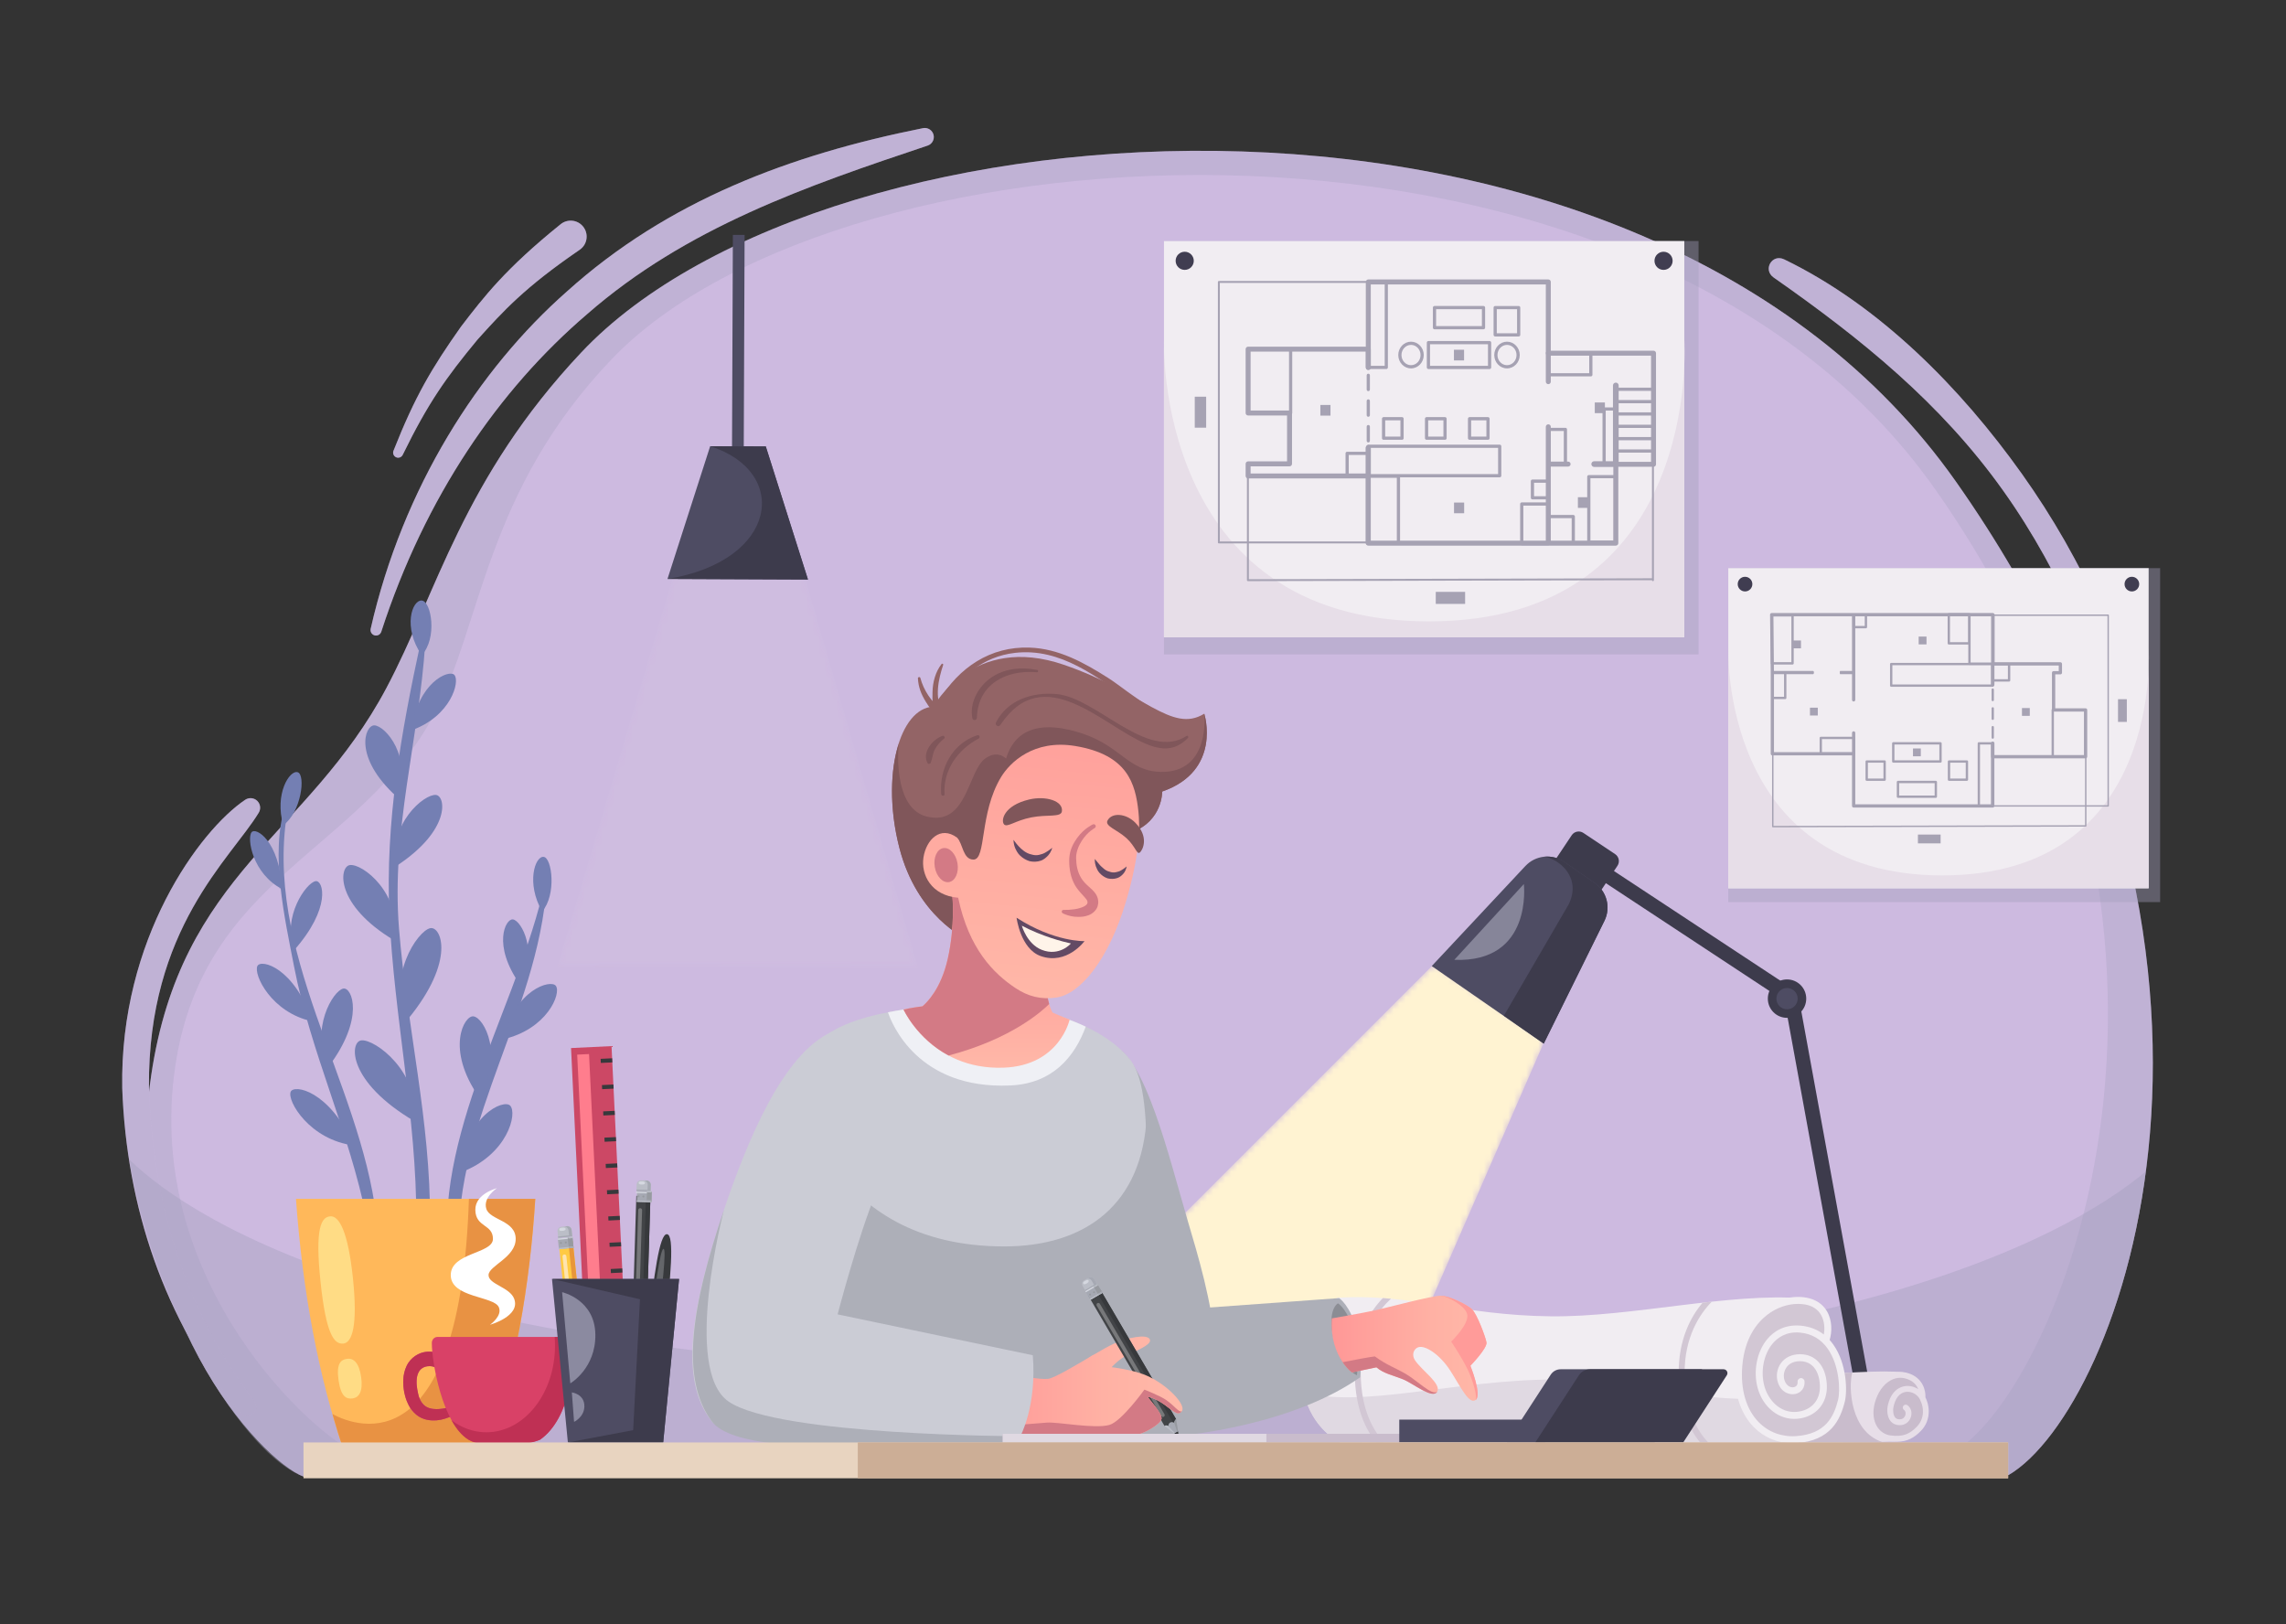 <?xml version="1.0" encoding="utf-8"?>
<!-- Generator: Adobe Illustrator 27.5.0, SVG Export Plug-In . SVG Version: 6.00 Build 0)  -->
<svg version="1.1" id="_x31_" xmlns="http://www.w3.org/2000/svg" xmlns:xlink="http://www.w3.org/1999/xlink" x="0px" y="0px"
	 viewBox="0 0 380 270" style="enable-background:new 0 0 380 270;" xml:space="preserve">
<rect x="0" y="0" width="380" height="270" fill="#333333" stroke="none"/>
<g>
	<g>
		<path style="fill:#CDBAE0;" d="M325.132,80.051c-52.374-74.402-187.747-64.767-228.5-21.471
			c-19.753,20.986-23.986,39.968-32.411,55.805c-13.072,24.573-34.089,30.676-39.089,64.372
			c-5.742,38.699,18.473,64.242,25.349,66.693l283.401-0.261C352.4,234.301,380.984,159.394,325.132,80.051z"/>
		<path style="opacity:0.3;fill:#A29FBD;" d="M325.132,80.051c-52.374-74.402-187.747-64.768-228.5-21.471
			c-19.754,20.986-23.986,39.968-32.411,55.805c-13.072,24.573-34.089,30.676-39.089,64.372
			c-5.742,38.699,18.473,64.243,25.349,66.693l283.401-0.261C352.4,234.301,380.984,159.394,325.132,80.051z M324.892,241.268
			l-265.561,0.245c-6.444-2.296-35.58-27.996-30.199-64.258c4.685-31.575,30.824-35.53,43.073-58.556
			c7.895-14.84,8.427-36.944,29.427-58.944c38.471-40.303,170.923-48.219,220,21.5C373.969,155.602,342.244,231.066,324.892,241.268
			z"/>
		<g>
			<path style="fill:#CDBAE0;" d="M61.616,104.527C66.973,80.975,79.604,61.35,94.23,48.456
				c16.799-15.132,37.12-22.73,59.201-27.154c0.814-0.163,1.605,0.364,1.768,1.178c0.151,0.751-0.288,1.484-0.996,1.72l-0.018,0.006
				c-20.031,6.7-40.105,13.592-56.619,28.038c-14.638,12.516-26.9,30.323-34.187,52.769c-0.156,0.481-0.672,0.745-1.153,0.589
				C61.773,105.454,61.514,104.983,61.616,104.527z"/>
			<path style="fill:#CDBAE0;" d="M65.406,74.933c3.594-9.087,6.348-13.722,11.227-20.64c3.821-4.975,7.354-9.604,16.568-17.03
				c1.141-0.919,2.811-0.74,3.73,0.401c0.919,1.141,0.74,2.811-0.401,3.73c-0.052,0.042-0.106,0.082-0.16,0.12l-0.076,0.052
				C87.166,47.82,83.65,51.712,79.362,56.468c-5.211,6.296-8.196,10.5-12.42,19.143c-0.204,0.417-0.707,0.59-1.124,0.386
				C65.422,75.803,65.248,75.336,65.406,74.933z"/>
			<path style="fill:#CDBAE0;" d="M356.215,127.729c-1.678-17.313-10.112-34.901-20.097-48.935
				c-10.14-14.251-23.613-27.981-39.528-35.678c-2.03-0.982-3.603,1.723-1.76,3.011c14.514,10.153,27.757,20.837,38.129,35.394
				c10.238,14.369,16.042,29.808,21.379,46.462C354.648,128.955,356.324,128.854,356.215,127.729L356.215,127.729z"/>
			<path style="fill:#CDBAE0;" d="M39.939,234.785c-12.745-15.363-18.929-34.419-19.62-53.891
				c-0.452-24.799,12.901-42.9,20.445-47.953c0.731-0.489,1.72-0.294,2.209,0.437c0.356,0.531,0.35,1.199,0.039,1.712l-0.022,0.035
				c-4.612,7.59-18.445,19.207-18.229,45.593c0.626,19.115,5.831,36.871,17.525,52.198c0.503,0.659,0.377,1.6-0.282,2.103
				C41.363,235.509,40.451,235.399,39.939,234.785z"/>
		</g>
		<path style="opacity:0.4;fill:#A29FBD;" d="M190.122,228.558c-119.358,0-157.851-25.414-168.571-35.749
			c0.053,0.338,0.101,0.678,0.157,1.015c4.1,23.685,18.871,48.059,28.757,51.618l283.539-0.331
			c8.561-5.15,19.214-23.893,22.698-50.381C343.046,206.114,301.95,228.558,190.122,228.558z"/>
		<g style="opacity:0.3;">
			<path style="fill:#A29FBD;" d="M61.616,104.527C66.973,80.975,79.604,61.35,94.23,48.456
				c16.799-15.132,37.12-22.73,59.201-27.154c0.814-0.163,1.605,0.364,1.768,1.178c0.151,0.751-0.288,1.484-0.996,1.72l-0.018,0.006
				c-20.031,6.7-40.105,13.592-56.619,28.038c-14.638,12.516-26.9,30.323-34.187,52.769c-0.156,0.481-0.672,0.745-1.153,0.589
				C61.773,105.454,61.514,104.983,61.616,104.527z"/>
			<path style="fill:#A29FBD;" d="M65.406,74.933c3.594-9.087,6.348-13.722,11.227-20.64c3.821-4.975,7.354-9.604,16.568-17.03
				c1.141-0.919,2.811-0.74,3.73,0.401c0.919,1.141,0.74,2.811-0.401,3.73c-0.052,0.042-0.106,0.082-0.16,0.12l-0.076,0.052
				C87.166,47.82,83.65,51.712,79.362,56.468c-5.211,6.296-8.196,10.5-12.42,19.143c-0.204,0.417-0.707,0.59-1.124,0.386
				C65.422,75.803,65.248,75.336,65.406,74.933z"/>
			<path style="fill:#A29FBD;" d="M356.215,127.729c-1.678-17.313-10.112-34.901-20.097-48.935
				c-10.14-14.251-23.613-27.981-39.528-35.678c-2.03-0.982-3.603,1.723-1.76,3.011c14.514,10.153,27.757,20.837,38.129,35.394
				c10.238,14.369,16.042,29.808,21.379,46.462C354.648,128.955,356.324,128.854,356.215,127.729L356.215,127.729z"/>
			<path style="fill:#A29FBD;" d="M39.939,234.785c-12.745-15.363-18.929-34.419-19.62-53.891
				c-0.452-24.799,12.901-42.9,20.445-47.953c0.731-0.489,1.72-0.294,2.209,0.437c0.356,0.531,0.35,1.199,0.039,1.712l-0.022,0.035
				c-4.612,7.59-18.445,19.207-18.229,45.593c0.626,19.115,5.831,36.871,17.525,52.198c0.503,0.659,0.377,1.6-0.282,2.103
				C41.363,235.509,40.451,235.399,39.939,234.785z"/>
		</g>
	</g>
	<g>
		<g>
			<g>
				<path style="fill:#747FB3;" d="M47.381,134.052c-2.487,7.905-0.044,18.615,1.494,26.573c2.782,14.39,9.227,27.626,12.051,41.881
					c0.179,0.902,1.738,0.713,1.627-0.22c-2.666-22.539-19.075-44.218-14.662-68.093C47.953,133.861,47.485,133.722,47.381,134.052
					L47.381,134.052z"/>
				<g>
					<path style="fill:#747FB3;" d="M47.093,137.164c2.997-2.155,3.743-8.361,2.397-8.797
						C48.143,127.931,45.58,132.005,47.093,137.164z"/>
					<path style="fill:#747FB3;" d="M41.827,138.331c-0.827,1.029,0.167,6.942,5.084,9.47
						C46.408,139.695,42.52,137.468,41.827,138.331z"/>
					<path style="fill:#747FB3;" d="M52.461,146.469c-1.535,0.253-5.596,5.87-3.612,11.528
						C55.128,150.921,53.748,146.257,52.461,146.469z"/>
					<path style="fill:#747FB3;" d="M42.793,160.564c-0.708,1.406,2.321,7.802,9.167,9.221
						C48.871,160.766,43.387,159.385,42.793,160.564z"/>
					<path style="fill:#747FB3;" d="M57.071,164.328c-1.714,0.327-5.566,6.76-2.525,13.072
						C60.725,169.264,58.509,164.054,57.071,164.328z"/>
					<path style="fill:#747FB3;" d="M48.313,181.495c-0.608,1.537,3.192,7.997,10.519,8.906
						C54.715,181.19,48.823,180.206,48.313,181.495z"/>
					<path style="fill:#747FB3;" d="M46.358,147.636c0.158,0.097,0.319,0.166,0.467,0.119L46.358,147.636z"/>
					<path style="fill:#747FB3;" d="M46.358,147.636C46.209,147.544,46.268,147.594,46.358,147.636
						C46.327,147.617,46.358,147.636,46.358,147.636z"/>
				</g>
			</g>
			<g>
				<path style="fill:#747FB3;" d="M90.1,148.879c-4.97,20.247-19.245,42.102-15.071,63.478c0.17,0.872,1.684,0.687,1.571-0.213
					c-2.866-22.787,11.838-41.25,14.121-63.181C90.759,148.606,90.184,148.538,90.1,148.879L90.1,148.879z"/>
				<path style="fill:#747FB3;" d="M90.121,151.507c2.409-2.727,1.658-8.933,0.242-9.076
					C88.946,142.287,87.417,146.794,90.121,151.507z"/>
				<path style="fill:#747FB3;" d="M92.388,163.857c0.98,1.257-1.464,7.277-8.821,8.911
					C85.706,164.336,91.566,162.803,92.388,163.857z"/>
				<path style="fill:#747FB3;" d="M84.782,183.763c1.292,1.241-0.388,8.242-8.226,11.133
					C77.495,185.28,83.698,182.722,84.782,183.763z"/>
				<path style="fill:#747FB3;" d="M85.271,152.831c1.441,0.225,4.24,5.466,1.152,10.794
					C81.765,157.031,84.063,152.642,85.271,152.831z"/>
				<path style="fill:#747FB3;" d="M78.693,168.944c1.823,0.217,5.122,6.631,0.923,13.413
					C74.019,174.338,77.164,168.762,78.693,168.944z"/>
			</g>
			<g>
				<path style="fill:#747FB3;" d="M69.918,106.778c-3.239,14.965-5.887,29.85-5.185,45.297c0.775,17.061,4.541,33.695,4.47,50.876
					c-0.006,1.466,2.268,1.468,2.278,0c0.117-16.553-3.843-32.235-5.155-48.625c-1.309-16.34,3.33-31.467,4.36-47.444
					C70.715,106.444,70.011,106.346,69.918,106.778L69.918,106.778z"/>
				<path style="fill:#747FB3;" d="M70.098,108.904c2.64-2.781,1.613-8.967,0.009-9.079
					C68.504,99.714,66.909,104.254,70.098,108.904z"/>
				<path style="fill:#747FB3;" d="M75.514,112.171c1.023,1.067-0.579,6.928-7.116,9.22
					C69.474,113.316,74.655,111.275,75.514,112.171z"/>
				<path style="fill:#747FB3;" d="M62.208,120.575c1.857,0.018,6.46,5.397,3.685,11.821
					C58.675,125.812,60.651,120.559,62.208,120.575z"/>
				<path style="fill:#747FB3;" d="M58.118,143.804c2.086-0.359,8.758,4.748,7.454,12.535
					C55.631,150.413,56.369,144.105,58.118,143.804z"/>
				<path style="fill:#747FB3;" d="M60.035,172.942c2.266-0.296,9.86,5.318,8.865,13.44
					C57.677,179.782,58.134,173.191,60.035,172.942z"/>
				<path style="fill:#747FB3;" d="M72.474,132.14c-1.941-0.203-7.966,4.807-6.534,11.78
					C74.967,137.978,74.101,132.311,72.474,132.14z"/>
				<path style="fill:#747FB3;" d="M71.491,154.293c-2.161,0.522-7.249,8.197-3.692,15.131
					C75.871,159.605,73.303,153.855,71.491,154.293z"/>
			</g>
		</g>
		<path style="fill:#FFB85A;" d="M81.053,241.07H57.125c-4.163-12.27-6.811-26.193-7.927-41.791H88.98
			C88.046,213.926,85.583,227.931,81.053,241.07z"/>
		<path style="fill:#E89243;" d="M77.949,199.28c-1.426,43.8-18.303,38.174-22.689,35.763c0.588,2.046,1.201,4.066,1.866,6.028
			h23.927c4.53-13.139,6.993-27.145,7.927-41.791H77.949z"/>
		<g>
			<path style="fill:#FFDC85;" d="M58.668,212.481c0.815,7.81-0.104,10.7-1.592,10.855c-1.489,0.155-2.868-1.378-3.799-10.293
				c-0.93-8.915,0.104-10.7,1.592-10.855C56.359,202.032,57.854,204.671,58.668,212.481z"/>
			<path style="fill:#FFDC85;" d="M60.032,228.894c0.346,2.431-0.372,3.411-1.409,3.558c-1.037,0.148-1.951-0.249-2.346-3.024
				c-0.395-2.775,0.372-3.411,1.409-3.558C58.723,225.722,59.686,226.463,60.032,228.894z"/>
		</g>
	</g>
	<g>
		<defs>
			<filter id="Adobe_OpacityMaskFilter" filterUnits="userSpaceOnUse" x="92.607" y="95.168" width="60.049" height="65.802">
				<feColorMatrix  type="matrix" values="1 0 0 0 0  0 1 0 0 0  0 0 1 0 0  0 0 0 1 0"/>
			</filter>
		</defs>
		<mask maskUnits="userSpaceOnUse" x="92.607" y="95.168" width="60.049" height="65.802" id="SVGID_1_">
			<g style="filter:url(#Adobe_OpacityMaskFilter);">
				
					<linearGradient id="SVGID_00000008137177762943712690000011394260972322240392_" gradientUnits="userSpaceOnUse" x1="-236.727" y1="183.565" x2="-271.843" y2="238.549" gradientTransform="matrix(-0.876 -0.566 -0.601 0.825 27.867 -190.349)">
					<stop  offset="0" style="stop-color:#FFFFFF"/>
					<stop  offset="0.228" style="stop-color:#C4C4C4"/>
					<stop  offset="1" style="stop-color:#000000"/>
				</linearGradient>
				<polygon style="fill:url(#SVGID_00000008137177762943712690000011394260972322240392_);" points="92.607,160.781 
					152.657,160.969 133.604,95.235 112.073,95.168 				"/>
			</g>
		</mask>
		<polygon style="opacity:0.2;mask:url(#SVGID_1_);fill:#FFF8E6;" points="92.607,160.781 152.657,160.969 133.604,95.235 
			112.073,95.168 		"/>
		<g>
			
				<rect x="121.764" y="38.998" transform="matrix(1 0.004 -0.004 1 0.217 -0.446)" style="fill:#4E4C63;" width="1.95" height="40.929"/>
			<polygon style="fill:#4E4C63;" points="134.306,96.335 110.958,96.234 118.05,74.173 127.296,74.209 			"/>
			<path style="fill:#3D3B4C;" d="M134.306,96.335l-23.348-0.101c18.434-2.993,20.412-17.83,7.092-22.061l9.246,0.036
				L134.306,96.335z"/>
		</g>
	</g>
	<g>
		<rect x="193.484" y="40.068" style="opacity:0.4;fill:#A29FBD;" width="88.865" height="68.716"/>
		<rect x="193.484" y="40.068" style="fill:#F1EDF2;" width="86.497" height="65.871"/>
		<path style="fill:#E7DEE8;" d="M279.982,105.939h-86.497V56.48c0,0-1.663,46.811,44.025,46.811
			c45.688,0,42.472-46.811,42.472-46.811V105.939z"/>
		<g>
			<path style="fill:#A6A2B3;" d="M227.45,79.529h-19.975c-0.228,0-0.413-0.185-0.413-0.413v-2.013c0-0.228,0.185-0.412,0.413-0.412
				h6.47v-7.622h-6.47c-0.228,0-0.413-0.185-0.413-0.413V58.037c0-0.228,0.185-0.413,0.413-0.413h19.975
				c0.228,0,0.413,0.185,0.413,0.413v3.039c0,0.228-0.185,0.413-0.413,0.413c-0.228,0-0.413-0.185-0.413-0.413V58.45h-19.15v9.793
				h6.47c0.228,0,0.413,0.185,0.413,0.413v8.447c0,0.228-0.185,0.413-0.413,0.413h-6.47v1.188h19.15v-4.285
				c0-0.228,0.185-0.412,0.413-0.412c0.228,0,0.413,0.185,0.413,0.412v4.697C227.863,79.344,227.678,79.529,227.45,79.529z"/>
			<path style="fill:#A6A2B3;" d="M268.596,90.7H227.45c-0.228,0-0.413-0.185-0.413-0.413V74.419c0-0.228,0.185-0.413,0.413-0.413
				c0.228,0,0.413,0.185,0.413,0.413v15.456h40.321V77.182c0-0.228,0.185-0.412,0.413-0.412h5.855V59.121h-17.076
				c-0.228,0-0.413-0.185-0.413-0.413v-11.43h-29.099v13.798c0,0.228-0.185,0.413-0.413,0.413c-0.228,0-0.413-0.185-0.413-0.413
				v-14.21c0-0.228,0.185-0.413,0.413-0.413h29.924c0.228,0,0.413,0.185,0.413,0.413v11.43h17.076c0.228,0,0.413,0.185,0.413,0.412
				v18.474c0,0.228-0.185,0.413-0.413,0.413h-5.854v12.693C269.009,90.515,268.824,90.7,268.596,90.7z"/>
			<path style="fill:#A6A2B3;" d="M257.374,90.542c-0.228,0-0.413-0.185-0.413-0.413V70.945c0-0.228,0.185-0.413,0.413-0.413
				c0.228,0,0.413,0.185,0.413,0.413v19.184C257.787,90.357,257.602,90.542,257.374,90.542z"/>
			<path style="fill:#A6A2B3;" d="M257.374,63.857c-0.228,0-0.413-0.185-0.413-0.413v-4.737c0-0.228,0.185-0.412,0.413-0.412
				c0.228,0,0.413,0.185,0.413,0.412v4.737C257.787,63.673,257.602,63.857,257.374,63.857z"/>
			<path style="fill:#A6A2B3;" d="M268.596,77.618c-0.263,0-0.475-0.213-0.475-0.475V64.076c0-0.263,0.212-0.475,0.475-0.475
				c0.262,0,0.475,0.212,0.475,0.475v13.067C269.071,77.406,268.858,77.618,268.596,77.618z"/>
			<path style="fill:#A6A2B3;" d="M268.596,77.618h-3.591c-0.263,0-0.475-0.213-0.475-0.475c0-0.263,0.212-0.475,0.475-0.475h3.591
				c0.262,0,0.475,0.213,0.475,0.475C269.071,77.406,268.858,77.618,268.596,77.618z"/>
			<path style="fill:#A6A2B3;" d="M260.666,77.556h-3.142c-0.228,0-0.413-0.185-0.413-0.413c0-0.228,0.185-0.413,0.413-0.413h3.142
				c0.228,0,0.413,0.185,0.413,0.413C261.078,77.371,260.894,77.556,260.666,77.556z"/>
			<g>
				<path style="fill:#A6A2B3;" d="M274.805,75.238h-6.134c-0.147,0-0.267-0.119-0.267-0.267c0-0.147,0.12-0.267,0.267-0.267h6.134
					c0.147,0,0.267,0.119,0.267,0.267C275.072,75.119,274.952,75.238,274.805,75.238z"/>
				<path style="fill:#A6A2B3;" d="M274.805,73.185h-6.134c-0.147,0-0.267-0.119-0.267-0.267c0-0.147,0.12-0.267,0.267-0.267h6.134
					c0.147,0,0.267,0.119,0.267,0.267C275.072,73.066,274.952,73.185,274.805,73.185z"/>
				<path style="fill:#A6A2B3;" d="M274.805,71.133h-6.134c-0.147,0-0.267-0.119-0.267-0.267s0.12-0.267,0.267-0.267h6.134
					c0.147,0,0.267,0.119,0.267,0.267S274.952,71.133,274.805,71.133z"/>
				<path style="fill:#A6A2B3;" d="M274.805,69.08h-6.134c-0.147,0-0.267-0.119-0.267-0.267s0.12-0.267,0.267-0.267h6.134
					c0.147,0,0.267,0.119,0.267,0.267S274.952,69.08,274.805,69.08z"/>
				<path style="fill:#A6A2B3;" d="M274.805,67.028h-6.134c-0.147,0-0.267-0.12-0.267-0.267c0-0.147,0.12-0.267,0.267-0.267h6.134
					c0.147,0,0.267,0.12,0.267,0.267C275.072,66.908,274.952,67.028,274.805,67.028z"/>
				<path style="fill:#A6A2B3;" d="M274.805,64.975h-6.134c-0.147,0-0.267-0.119-0.267-0.267c0-0.147,0.12-0.267,0.267-0.267h6.134
					c0.147,0,0.267,0.119,0.267,0.267C275.072,64.855,274.952,64.975,274.805,64.975z"/>
			</g>
			<path style="fill:#A6A2B3;" d="M214.541,68.922c-0.147,0-0.267-0.119-0.267-0.267V58.392c0-0.147,0.12-0.267,0.267-0.267
				c0.147,0,0.267,0.119,0.267,0.267v10.263C214.808,68.803,214.689,68.922,214.541,68.922z"/>
			<path style="fill:#A6A2B3;" d="M246.603,54.738h-8.147c-0.147,0-0.267-0.119-0.267-0.267v-3.34c0-0.147,0.12-0.267,0.267-0.267
				h8.147c0.147,0,0.267,0.119,0.267,0.267v3.34C246.87,54.619,246.75,54.738,246.603,54.738z M238.723,54.204h7.613v-2.806h-7.613
				V54.204z"/>
			<rect x="238.665" y="98.385" style="fill:#A6A2B3;" width="4.881" height="2.001"/>
			
				<rect x="196.975" y="67.569" transform="matrix(-1.836970e-16 1 -1 -1.836970e-16 268.068 -131.033)" style="fill:#A6A2B3;" width="5.151" height="1.896"/>
			<path style="fill:#A6A2B3;" d="M247.613,61.343h-10.167c-0.147,0-0.267-0.119-0.267-0.267v-4.121
				c0-0.147,0.119-0.267,0.267-0.267h10.167c0.147,0,0.267,0.119,0.267,0.267v4.121C247.879,61.224,247.76,61.343,247.613,61.343z
				 M237.713,60.81h9.633v-3.587h-9.633V60.81z"/>
			<path style="fill:#A6A2B3;" d="M252.448,55.931h-3.905c-0.147,0-0.267-0.12-0.267-0.267v-4.532c0-0.147,0.119-0.267,0.267-0.267
				h3.905c0.147,0,0.267,0.119,0.267,0.267v4.532C252.715,55.811,252.596,55.931,252.448,55.931z M248.81,55.397h3.371v-3.998
				h-3.371V55.397z"/>
			<path style="fill:#A6A2B3;" d="M230.443,61.342h-2.931c-0.146,0-0.265-0.119-0.265-0.265v-14.21c0-0.146,0.119-0.265,0.265-0.265
				h2.931c0.146,0,0.265,0.119,0.265,0.265v14.21C230.708,61.223,230.589,61.342,230.443,61.342z M227.777,60.811h2.401v-13.68
				h-2.401V60.811z"/>
			<g>
				<path style="fill:#A6A2B3;" d="M250.508,61.237c-1.168,0-2.118-0.996-2.118-2.221c0-1.225,0.95-2.221,2.118-2.221
					c1.168,0,2.119,0.996,2.119,2.221C252.626,60.241,251.676,61.237,250.508,61.237z M250.508,57.329
					c-0.874,0-1.585,0.757-1.585,1.687s0.711,1.687,1.585,1.687s1.585-0.757,1.585-1.687S251.381,57.329,250.508,57.329z"/>
				<path style="fill:#A6A2B3;" d="M234.551,61.237c-1.168,0-2.118-0.996-2.118-2.221c0-1.225,0.95-2.221,2.118-2.221
					c1.168,0,2.118,0.996,2.118,2.221C236.669,60.241,235.719,61.237,234.551,61.237z M234.551,57.329
					c-0.874,0-1.585,0.757-1.585,1.687s0.711,1.687,1.585,1.687c0.874,0,1.585-0.757,1.585-1.687S235.425,57.329,234.551,57.329z"/>
			</g>
			<path style="fill:#A6A2B3;" d="M249.295,79.343H227.45c-0.147,0-0.267-0.119-0.267-0.267v-4.895c0-0.147,0.119-0.267,0.267-0.267
				h21.844c0.147,0,0.267,0.119,0.267,0.267v4.895C249.562,79.224,249.442,79.343,249.295,79.343z M227.717,78.81h21.311v-4.361
				h-21.311V78.81z"/>
			<path style="fill:#A6A2B3;" d="M227.469,79.343h-3.535c-0.147,0-0.267-0.119-0.267-0.267v-3.715c0-0.147,0.119-0.267,0.267-0.267
				h3.535c0.147,0,0.267,0.119,0.267,0.267v3.715C227.736,79.224,227.616,79.343,227.469,79.343z M224.201,78.81h3.001v-3.181
				h-3.001V78.81z"/>
			<path style="fill:#A6A2B3;" d="M257.374,83.015h-2.637c-0.147,0-0.267-0.119-0.267-0.267v-2.772c0-0.147,0.119-0.267,0.267-0.267
				h2.637c0.147,0,0.267,0.119,0.267,0.267v2.772C257.641,82.895,257.522,83.015,257.374,83.015z M255.004,82.481h2.103v-2.238
				h-2.103V82.481z"/>
			<path style="fill:#A6A2B3;" d="M232.462,90.554H227.3c-0.147,0-0.267-0.119-0.267-0.267V79.155c0-0.147,0.12-0.267,0.267-0.267
				h5.162c0.147,0,0.267,0.12,0.267,0.267v11.132C232.729,90.435,232.61,90.554,232.462,90.554z M227.567,90.02h4.628V79.422h-4.628
				V90.02z"/>
			<path style="fill:#A6A2B3;" d="M233.061,73.106h-3.067c-0.147,0-0.267-0.119-0.267-0.267v-3.237c0-0.147,0.119-0.267,0.267-0.267
				h3.067c0.147,0,0.267,0.119,0.267,0.267v3.237C233.328,72.987,233.208,73.106,233.061,73.106z M230.26,72.573h2.533V69.87h-2.533
				V72.573z"/>
			<path style="fill:#A6A2B3;" d="M240.205,73.106h-3.067c-0.147,0-0.267-0.119-0.267-0.267v-3.237c0-0.147,0.12-0.267,0.267-0.267
				h3.067c0.147,0,0.267,0.119,0.267,0.267v3.237C240.472,72.987,240.353,73.106,240.205,73.106z M237.405,72.573h2.534V69.87
				h-2.534V72.573z"/>
			<path style="fill:#A6A2B3;" d="M247.35,73.106h-3.067c-0.147,0-0.267-0.119-0.267-0.267v-3.237c0-0.147,0.119-0.267,0.267-0.267
				h3.067c0.147,0,0.267,0.119,0.267,0.267v3.237C247.617,72.987,247.497,73.106,247.35,73.106z M244.549,72.573h2.533V69.87h-2.533
				V72.573z"/>
			<path style="fill:#A6A2B3;" d="M257.374,90.633h-4.414c-0.147,0-0.267-0.119-0.267-0.267v-6.589c0-0.147,0.119-0.267,0.267-0.267
				h4.414c0.147,0,0.267,0.119,0.267,0.267v6.589C257.641,90.513,257.522,90.633,257.374,90.633z M253.227,90.099h3.88v-6.055h-3.88
				V90.099z"/>
			<path style="fill:#A6A2B3;" d="M268.521,90.396h-4.414c-0.147,0-0.267-0.119-0.267-0.267V79.234c0-0.147,0.119-0.267,0.267-0.267
				h4.414c0.147,0,0.267,0.119,0.267,0.267v10.895C268.788,90.276,268.668,90.396,268.521,90.396z M264.374,89.862h3.88V79.501
				h-3.88V89.862z"/>
			<path style="fill:#A6A2B3;" d="M261.526,90.514h-4.152c-0.147,0-0.267-0.119-0.267-0.267v-4.382c0-0.147,0.12-0.267,0.267-0.267
				h4.152c0.147,0,0.267,0.119,0.267,0.267v4.382C261.793,90.395,261.674,90.514,261.526,90.514z M257.641,89.981h3.618v-3.848
				h-3.618V89.981z"/>
			<path style="fill:#A6A2B3;" d="M260.217,77.41h-2.693c-0.147,0-0.267-0.119-0.267-0.267v-5.764c0-0.147,0.119-0.267,0.267-0.267
				h2.693c0.147,0,0.267,0.119,0.267,0.267v5.764C260.484,77.291,260.364,77.41,260.217,77.41z M257.791,76.876h2.159v-5.23h-2.159
				V76.876z"/>
			<path style="fill:#A6A2B3;" d="M268.596,77.41h-1.945c-0.147,0-0.267-0.119-0.267-0.267v-9.159c0-0.147,0.12-0.267,0.267-0.267
				h1.945c0.147,0,0.267,0.119,0.267,0.267v9.159C268.863,77.291,268.743,77.41,268.596,77.41z M266.918,76.876h1.411v-8.625h-1.411
				V76.876z"/>
			<path style="fill:#A6A2B3;" d="M264.444,62.567h-7.144c-0.147,0-0.267-0.119-0.267-0.267v-3.553c0-0.147,0.12-0.267,0.267-0.267
				h7.144c0.147,0,0.267,0.119,0.267,0.267V62.3C264.711,62.447,264.591,62.567,264.444,62.567z M257.566,62.033h6.611v-3.019
				h-6.611V62.033z"/>
			<g>
				<path style="fill:#A6A2B3;" d="M227.45,73.545c-0.147,0-0.267-0.119-0.267-0.267V70.91c0-0.147,0.119-0.267,0.267-0.267
					c0.147,0,0.267,0.119,0.267,0.267v2.368C227.717,73.425,227.598,73.545,227.45,73.545z"/>
				<path style="fill:#A6A2B3;" d="M227.45,69.282c-0.147,0-0.267-0.119-0.267-0.267v-2.368c0-0.147,0.119-0.267,0.267-0.267
					c0.147,0,0.267,0.119,0.267,0.267v2.368C227.717,69.162,227.598,69.282,227.45,69.282z"/>
				<path style="fill:#A6A2B3;" d="M227.45,65.019c-0.147,0-0.267-0.119-0.267-0.267v-2.368c0-0.147,0.119-0.267,0.267-0.267
					c0.147,0,0.267,0.119,0.267,0.267v2.368C227.717,64.899,227.598,65.019,227.45,65.019z"/>
			</g>
			<path style="fill:#A6A2B3;" d="M207.438,96.601c-0.042,0-0.083-0.017-0.113-0.047c-0.03-0.03-0.047-0.071-0.047-0.113l0-17.257
				c0-0.088,0.072-0.16,0.16-0.16c0.089,0,0.16,0.072,0.16,0.16l0,17.097l67.01-0.155V77.14c0-0.088,0.072-0.16,0.16-0.16
				c0.088,0,0.16,0.072,0.16,0.16v19.104c0.004,0.015,0.006,0.031,0.005,0.047l-0.005,0.155c-0.003,0.087-0.074,0.155-0.16,0.155
				c-0.001,0-0.002,0-0.003,0c-0.086-0.001-0.155-0.07-0.157-0.155L207.438,96.601L207.438,96.601z"/>
			<path style="fill:#A6A2B3;" d="M227.3,90.329h-24.688c-0.088,0-0.16-0.072-0.16-0.16V46.866c0-0.088,0.072-0.16,0.16-0.16h24.899
				c0.088,0,0.16,0.072,0.16,0.16c0,0.088-0.072,0.16-0.16,0.16h-24.739v42.982H227.3c0.088,0,0.16,0.072,0.16,0.16
				C227.461,90.257,227.389,90.329,227.3,90.329z"/>
			<rect x="219.483" y="67.314" style="fill:#A6A2B3;" width="1.683" height="1.776"/>
			<rect x="241.702" y="83.538" style="fill:#A6A2B3;" width="1.683" height="1.776"/>
			<rect x="265.099" y="66.9" style="fill:#A6A2B3;" width="1.683" height="1.776"/>
			<rect x="241.688" y="58.137" style="fill:#A6A2B3;" width="1.683" height="1.776"/>
			<rect x="262.293" y="82.65" style="fill:#A6A2B3;" width="1.683" height="1.776"/>
		</g>
		<g>
			<circle style="fill:#403D51;" cx="196.933" cy="43.355" r="1.508"/>
			<path style="fill:#403D51;" d="M278.04,43.355c0,0.833-0.675,1.508-1.508,1.508c-0.833,0-1.508-0.675-1.508-1.508
				s0.675-1.508,1.508-1.508C277.366,41.847,278.04,42.522,278.04,43.355z"/>
		</g>
	</g>
	<g>
		<rect x="287.29" y="94.44" style="opacity:0.4;fill:#A29FBD;" width="71.79" height="55.513"/>
		<rect x="287.29" y="94.44" style="fill:#F1EDF2;" width="69.877" height="53.214"/>
		<path style="fill:#E7DEE8;" d="M357.167,147.654H287.29v-39.955c0,0-1.344,37.816,35.566,37.816s34.311-37.816,34.311-37.816
			V147.654z"/>
		<g>
			<circle style="fill:#403D51;" cx="290.076" cy="97.095" r="1.218"/>
			<circle style="fill:#403D51;" cx="354.381" cy="97.095" r="1.218"/>
		</g>
		<g>
			<path style="fill:#A6A2B3;" d="M331.252,126.058h15.434c0.15,0,0.271-0.121,0.271-0.271v-7.775c0-0.15-0.121-0.271-0.271-0.271
				h-5.047v-5.643h0.858c0.15,0,0.271-0.121,0.271-0.271v-1.474c0-0.15-0.121-0.271-0.271-0.271h-11.246
				c-0.15,0-0.271,0.121-0.271,0.271v3.439c0,0.15,0.121,0.271,0.271,0.271c0.15,0,0.271-0.121,0.271-0.271v-3.169h10.704v0.932
				h-0.858c-0.15,0-0.271,0.121-0.271,0.271v6.185c0,0.15,0.121,0.271,0.271,0.271h5.047v7.233h-14.892v-1.955
				c0-0.15-0.121-0.271-0.271-0.271c-0.15,0-0.271,0.121-0.271,0.271v2.226C330.981,125.937,331.102,126.058,331.252,126.058z"/>
			<path style="fill:#A6A2B3;" d="M308.13,134.238h23.122c0.15,0,0.271-0.121,0.271-0.271v-10.405c0-0.15-0.121-0.271-0.271-0.271
				c-0.15,0-0.271,0.121-0.271,0.271v10.134h-22.58v-8.4c0-0.15-0.121-0.271-0.271-0.271h-13.243V112.04l-0.111-9.596h36.205v11.348
				c0,0.15,0.121,0.271,0.271,0.271c0.15,0,0.271-0.121,0.271-0.271v-11.619c0-0.15-0.121-0.271-0.271-0.271h-36.746
				c-0.15,0-0.271,0.121-0.271,0.271c0,0,0.111,9.446,0.111,9.596v13.527c0,0.15,0.121,0.271,0.271,0.271h13.243v8.4
				C307.859,134.117,307.98,134.238,308.13,134.238z"/>
			<path style="fill:#A6A2B3;" d="M308.13,116.607c0.15,0,0.271-0.121,0.271-0.271V102.29c0-0.15-0.121-0.271-0.271-0.271
				c-0.15,0-0.271,0.121-0.271,0.271v14.047C307.859,116.486,307.98,116.607,308.13,116.607z"/>
			<path style="fill:#A6A2B3;" d="M308.13,125.567c0.15,0,0.271-0.121,0.271-0.271v-3.468c0-0.15-0.121-0.271-0.271-0.271
				c-0.15,0-0.271,0.121-0.271,0.271v3.468C307.859,125.446,307.98,125.567,308.13,125.567z"/>
			<path style="fill:#A6A2B3;" d="M305.873,112.069h2.363c0.027,0,0.049-0.121,0.049-0.271c0-0.15-0.022-0.271-0.049-0.271h-2.363
				c-0.027,0-0.049,0.121-0.049,0.271C305.824,111.948,305.846,112.069,305.873,112.069z"/>
			<path style="fill:#A6A2B3;" d="M294.704,112.069h6.687c0.077,0,0.138-0.121,0.138-0.271c0-0.15-0.062-0.271-0.138-0.271h-6.687
				c-0.077,0-0.138,0.121-0.138,0.271C294.566,111.948,294.628,112.069,294.704,112.069z"/>
			<path style="fill:#A6A2B3;" d="M341.227,125.721c0.107,0,0.194-0.087,0.194-0.194v-7.515c0-0.107-0.087-0.194-0.194-0.194
				s-0.194,0.087-0.194,0.194v7.515C341.033,125.634,341.12,125.721,341.227,125.721z"/>
			<path style="fill:#A6A2B3;" d="M315.302,132.431v-2.445c0-0.107,0.087-0.194,0.194-0.194h6.295c0.107,0,0.194,0.087,0.194,0.194
				v2.445c0,0.107-0.087,0.194-0.194,0.194h-6.295C315.389,132.625,315.302,132.538,315.302,132.431z M321.597,130.18h-5.907v2.058
				h5.907V130.18z"/>
			
				<rect x="318.814" y="138.725" transform="matrix(-1 -1.224647e-16 1.224647e-16 -1 641.401 278.916)" style="fill:#A6A2B3;" width="3.772" height="1.465"/>
			
				<rect x="350.924" y="117.381" transform="matrix(6.123234e-17 -1 1 6.123234e-17 234.696 470.923)" style="fill:#A6A2B3;" width="3.772" height="1.465"/>
			<path style="fill:#A6A2B3;" d="M314.522,126.58v-3.018c0-0.107,0.087-0.194,0.194-0.194h7.855c0.107,0,0.194,0.087,0.194,0.194
				v3.018c0,0.107-0.087,0.194-0.194,0.194h-7.855C314.609,126.773,314.522,126.687,314.522,126.58z M322.377,123.756h-7.468v2.631
				h7.468V123.756z"/>
			<path style="fill:#A6A2B3;" d="M310.106,129.601v-3.018c0-0.107,0.087-0.194,0.194-0.194h2.98c0.107,0,0.194,0.087,0.194,0.194
				v3.018c0,0.107-0.087,0.194-0.194,0.194h-2.98C310.193,129.795,310.106,129.708,310.106,129.601z M313.086,126.777h-2.592v2.631
				h2.592V126.777z"/>
			<path style="fill:#A6A2B3;" d="M323.785,129.601v-3.018c0-0.107,0.087-0.194,0.194-0.194h2.98c0.107,0,0.194,0.087,0.194,0.194
				v3.018c0,0.107-0.087,0.194-0.194,0.194h-2.98C323.872,129.795,323.785,129.708,323.785,129.601z M326.765,126.777h-2.592v2.631
				h2.592V126.777z"/>
			<path style="fill:#A6A2B3;" d="M328.748,133.967v-10.405c0-0.106,0.086-0.192,0.192-0.192h2.264c0.106,0,0.192,0.086,0.192,0.192
				v10.405c0,0.106-0.086,0.192-0.192,0.192h-2.264C328.834,134.159,328.748,134.073,328.748,133.967z M331.012,123.754h-1.88
				v10.021h1.88V123.754z"/>
			<path style="fill:#A6A2B3;" d="M314.179,113.966v-3.584c0-0.107,0.087-0.194,0.194-0.194h16.879c0.107,0,0.194,0.087,0.194,0.194
				v3.584c0,0.107-0.087,0.194-0.194,0.194h-16.879C314.266,114.16,314.179,114.073,314.179,113.966z M331.058,110.576h-16.492
				v3.197h16.492V110.576z"/>
			<path style="fill:#A6A2B3;" d="M331.044,113.103v-2.72c0-0.107,0.087-0.194,0.194-0.194h2.731c0.107,0,0.194,0.087,0.194,0.194
				v2.72c0,0.107-0.087,0.194-0.194,0.194h-2.731C331.131,113.297,331.044,113.21,331.044,113.103z M333.775,110.576h-2.344v2.333
				h2.344V110.576z"/>
			<path style="fill:#A6A2B3;" d="M307.936,104.245v-2.03c0-0.107,0.087-0.194,0.194-0.194h2.037c0.107,0,0.194,0.087,0.194,0.194
				v2.03c0,0.107-0.087,0.194-0.194,0.194h-2.037C308.023,104.438,307.936,104.352,307.936,104.245z M309.974,102.409h-1.65v1.642
				h1.65V102.409z"/>
			<path style="fill:#A6A2B3;" d="M327.185,110.325v-8.151c0-0.107,0.087-0.194,0.194-0.194h3.989c0.107,0,0.194,0.087,0.194,0.194
				v8.151c0,0.107-0.087,0.194-0.194,0.194h-3.989C327.272,110.519,327.185,110.432,327.185,110.325z M331.174,102.368h-3.601v7.763
				h3.601V102.368z"/>
			<path style="fill:#A6A2B3;" d="M323.754,106.941v-4.824c0-0.107,0.087-0.194,0.194-0.194h3.41c0.107,0,0.194,0.087,0.194,0.194
				v4.824c0,0.107-0.087,0.194-0.194,0.194h-3.41C323.841,107.134,323.754,107.047,323.754,106.941z M327.164,102.31h-3.022v4.437
				h3.022V102.31z"/>
			<path style="fill:#A6A2B3;" d="M294.369,110.267v-7.977c0-0.107,0.087-0.194,0.194-0.194h3.411c0.107,0,0.194,0.087,0.194,0.194
				v7.977c0,0.107-0.087,0.194-0.194,0.194h-3.411C294.456,110.46,294.369,110.373,294.369,110.267z M297.78,102.483h-3.023v7.59
				h3.023V102.483z"/>
			<path style="fill:#A6A2B3;" d="M294.481,116.019v-4.22c0-0.107,0.087-0.194,0.194-0.194h2.081c0.107,0,0.194,0.087,0.194,0.194
				v4.22c0,0.107-0.087,0.194-0.194,0.194h-2.081C294.568,116.212,294.481,116.125,294.481,116.019z M296.562,111.992h-1.694v3.833
				h1.694V111.992z"/>
			<path style="fill:#A6A2B3;" d="M302.473,125.268v-2.602c0-0.107,0.087-0.194,0.194-0.194h5.521c0.107,0,0.194,0.087,0.194,0.194
				v2.602c0,0.107-0.087,0.194-0.194,0.194h-5.521C302.56,125.461,302.473,125.374,302.473,125.268z M307.994,122.86h-5.133v2.214
				h5.133V122.86z"/>
			<g>
				<path style="fill:#A6A2B3;" d="M331.252,116.556c0.107,0,0.194-0.087,0.194-0.194v-1.734c0-0.107-0.087-0.194-0.194-0.194
					s-0.194,0.087-0.194,0.194v1.734C331.058,116.469,331.145,116.556,331.252,116.556z"/>
				<path style="fill:#A6A2B3;" d="M331.252,119.677c0.107,0,0.194-0.087,0.194-0.194v-1.734c0-0.107-0.087-0.194-0.194-0.194
					s-0.194,0.087-0.194,0.194v1.734C331.058,119.59,331.145,119.677,331.252,119.677z"/>
				<path style="fill:#A6A2B3;" d="M331.252,122.799c0.107,0,0.194-0.087,0.194-0.194v-1.734c0-0.107-0.087-0.194-0.194-0.194
					s-0.194,0.087-0.194,0.194v1.734C331.058,122.712,331.145,122.799,331.252,122.799z"/>
			</g>
			<path style="fill:#A6A2B3;" d="M294.685,137.521L294.685,137.521l52.03-0.114c0.064-0.001,0.116-0.052,0.116-0.117l-0.001-11.272
				c0-0.064-0.052-0.117-0.117-0.117l0,0c-0.064,0-0.117,0.052-0.117,0.117l0.001,11.156l-51.793,0.113l0.001-11.992
				c0-0.064-0.052-0.117-0.117-0.117s-0.117,0.052-0.117,0.117L294.57,137.4c-0.002,0.032,0.01,0.062,0.032,0.085
				C294.624,137.508,294.654,137.521,294.685,137.521z"/>
			<path style="fill:#A6A2B3;" d="M331.204,134.084h19.239c0.064,0,0.117-0.052,0.117-0.117v-31.706
				c0-0.064-0.052-0.117-0.117-0.117h-19.076c-0.064,0-0.116,0.052-0.116,0.117s0.052,0.117,0.116,0.117h18.959v31.473h-19.122
				c-0.064,0-0.117,0.052-0.117,0.117S331.14,134.084,331.204,134.084z"/>
			
				<rect x="336.107" y="117.694" transform="matrix(-1 -1.224647e-16 1.224647e-16 -1 673.516 236.689)" style="fill:#A6A2B3;" width="1.301" height="1.301"/>
			
				<rect x="318.939" y="105.815" transform="matrix(-1 -1.224647e-16 1.224647e-16 -1 639.179 212.931)" style="fill:#A6A2B3;" width="1.301" height="1.301"/>
			
				<rect x="300.87" y="117.637" transform="matrix(-1 -1.224647e-16 1.224647e-16 -1 603.04 236.574)" style="fill:#A6A2B3;" width="1.301" height="1.301"/>
			
				<rect x="317.993" y="124.414" transform="matrix(-1 -1.224647e-16 1.224647e-16 -1 637.287 250.129)" style="fill:#A6A2B3;" width="1.301" height="1.301"/>
			
				<rect x="298.075" y="106.465" transform="matrix(-1 -1.224647e-16 1.224647e-16 -1 597.45 214.232)" style="fill:#A6A2B3;" width="1.301" height="1.301"/>
		</g>
	</g>
	<g>
		<g>
			<defs>
				
					<filter id="Adobe_OpacityMaskFilter_00000045609664865572292170000006496065198459451035_" filterUnits="userSpaceOnUse" x="186.197" y="160.266" width="70.623" height="80.195">
					<feColorMatrix  type="matrix" values="1 0 0 0 0  0 1 0 0 0  0 0 1 0 0  0 0 0 1 0"/>
				</filter>
			</defs>
			
				<mask maskUnits="userSpaceOnUse" x="186.197" y="160.266" width="70.623" height="80.195" id="SVGID_00000063625763464491210050000004685162553017344385_">
				<g style="filter:url(#Adobe_OpacityMaskFilter_00000045609664865572292170000006496065198459451035_);">
					
						<linearGradient id="SVGID_00000101092210702237028960000000404744595718982074_" gradientUnits="userSpaceOnUse" x1="245.937" y1="165.117" x2="207.29" y2="225.629">
						<stop  offset="0" style="stop-color:#FFFFFF"/>
						<stop  offset="0.228" style="stop-color:#C4C4C4"/>
						<stop  offset="1" style="stop-color:#000000"/>
					</linearGradient>
					<polygon style="fill:url(#SVGID_00000101092210702237028960000000404744595718982074_);" points="227.35,240.461 
						186.197,212.413 238.342,160.266 256.82,172.861 					"/>
				</g>
			</mask>
			<polygon style="mask:url(#SVGID_00000063625763464491210050000004685162553017344385_);fill:#FFF3D2;" points="227.35,240.461 
				186.197,212.413 238.342,160.266 256.82,172.861 			"/>
			<path style="fill:#3D3B4C;" d="M309.75,232.533c-0.575,0-1.086-0.41-1.193-0.996l-11.91-65.154l-32.96-21.718
				c-0.56-0.369-0.714-1.122-0.346-1.682c0.368-0.56,1.122-0.716,1.682-0.346l33.393,22.003c0.276,0.182,0.467,0.47,0.526,0.796
				l12.004,65.664c0.12,0.659-0.317,1.292-0.977,1.413C309.896,232.526,309.822,232.533,309.75,232.533z"/>
			<path style="fill:#3D3B4C;" d="M266.045,148.149l-7.608-5.077l2.826-4.234c0.428-0.642,1.295-0.814,1.937-0.386l5.284,3.527
				c0.641,0.428,0.814,1.295,0.386,1.937L266.045,148.149z"/>
			<circle style="fill:#3D3B4C;" cx="297.057" cy="166" r="3.193"/>
			<path style="fill:#4E4C63;" d="M265.076,146.768l-5.054-3.5c-2.028-1.404-4.78-1.111-6.465,0.691l-15.56,16.627l18.617,12.891
				l10.09-20.415C267.797,150.851,267.104,148.172,265.076,146.768z"/>
			<path style="fill:#3D3B4C;" d="M265.076,146.768l-5.054-3.5c-0.987-0.684-2.145-0.958-3.268-0.858
				c2.467,0.422,6.199,3.48,3.997,7.935l-10.762,18.502l6.626,4.63l10.09-20.415C267.797,150.851,267.104,148.172,265.076,146.768z"
				/>
			<path style="fill:#4E4C63;" d="M298.826,166c0,0.977-0.792,1.769-1.769,1.769s-1.769-0.792-1.769-1.769
				c0-0.977,0.792-1.769,1.769-1.769S298.826,165.023,298.826,166z"/>
			<path style="fill:#868599;" d="M241.747,159.549l11.562-12.598C253.309,146.951,254.863,160.067,241.747,159.549z"/>
		</g>
		<g>
			<g>
				<path style="fill:#E7DEE8;" d="M317.142,228.342c-3.13-1.419-29.233,1.702-44.245,1.857v9.595c0,0,36.731,0.128,42.147-0.181
					L317.142,228.342z"/>
				<path style="fill:#C9BCCC;" d="M319.567,232.366c0,0,0.366-3.095-2.425-4.024c-2.792-0.929-5.298,2.012-5.981,4.798
					c-0.683,2.786,0.119,5.61,2.964,6.345C317.815,240.439,322.122,234.997,319.567,232.366z"/>
				<path style="fill:#E7DEE8;" d="M315.288,239.656c-0.368,0-0.764-0.029-1.193-0.091c-1.156-0.164-2.155-0.8-2.815-1.79
					c-0.848-1.273-1.057-2.963-0.59-4.758c0.523-2.014,1.663-3.626,3.126-4.423c1.085-0.59,2.284-0.698,3.467-0.307
					c2.356,0.776,2.846,2.863,2.779,3.984c0.946,1.96,0.663,4.131-0.738,5.567C318.265,238.924,317.133,239.655,315.288,239.656z
					 M315.879,229.026c-0.548,0-1.082,0.141-1.597,0.422c-1.228,0.669-2.194,2.059-2.651,3.814
					c-0.391,1.502-0.223,2.951,0.458,3.975c0.504,0.756,1.265,1.242,2.143,1.367c2.186,0.311,3.303-0.322,4.397-1.445
					c1.153-1.18,1.346-2.932,0.506-4.571c-0.426-0.83-1.432-1.354-2.352-1.215c-1.054,0.158-1.788,1.113-2.067,2.69
					c-0.037,0.274-0.057,1.129,0.319,1.569c0.166,0.194,0.401,0.291,0.72,0.298c0.695,0.001,0.913-0.518,0.965-0.682
					c0.094-0.298,0.068-0.682-0.206-0.867c-0.223-0.15-0.282-0.452-0.131-0.675c0.149-0.222,0.451-0.283,0.674-0.13
					c0.598,0.403,0.835,1.194,0.589,1.967c-0.268,0.845-1.01,1.392-1.911,1.359c-0.597-0.012-1.095-0.234-1.441-0.641
					c-0.723-0.85-0.558-2.199-0.537-2.349c0.505-2.844,2.184-3.394,2.883-3.499c0.774-0.116,1.573,0.081,2.229,0.503
					c-0.254-0.642-0.786-1.34-1.89-1.704C316.607,229.087,316.24,229.026,315.879,229.026z"/>
				<path style="fill:#C9BCCC;" d="M307.894,228.144c-9.767,0.503-24.894,1.951-34.997,2.055v9.595c0,0,30.374,0.106,39.953-0.107
					C307.627,237.943,307.238,230.76,307.894,228.144z"/>
			</g>
			<g>
				<path style="fill:#F1EDF2;" d="M222.333,215.722c12.037-0.777,20.52,2.918,35.464,3.085c13.461,0.15,29.639-3.991,42.022-2.977
					l-0.777,23.944h-76.234c0,0-6.04-2.697-6.558-11.498C216.008,224.18,217.802,218.181,222.333,215.722z"/>
				<path style="fill:#E0D9E2;" d="M258.443,229.312c-16.313,0-32.422,4.918-41.741,2.071c1.359,6.342,6.105,8.392,6.105,8.392
					h76.234l0.201-8.392C287.824,234.878,272.292,229.312,258.443,229.312z"/>
				<path style="fill:#D2C7D4;" d="M303.499,223.061c0,0,1.708-5.963-2.681-7.105c-4.388-1.142-10.953,3.426-11.775,11.038
					c-0.822,7.613,3.041,12.434,9.527,12.307C305.055,239.174,309.659,230.166,303.499,223.061z"/>
				<path style="fill:#F1EDF2;" d="M297.963,239.9c-2.46,0-4.727-0.94-6.44-2.685c-2.329-2.372-3.415-6.019-3.057-10.27
					c0.43-5.104,2.741-7.883,4.605-9.315c2.121-1.631,4.812-2.351,7.195-1.928c1.531,0.272,2.714,1.051,3.421,2.254
					c0.93,1.581,0.836,3.514,0.455,4.783c0.218,0.242,0.425,0.503,0.622,0.781c2.23,3.158,2.336,7.727,1.897,9.472
					c-0.757,3.009-2.356,6.511-8.053,6.887C298.392,239.893,298.176,239.9,297.963,239.9z M298.882,216.74
					c-1.747,0-3.586,0.64-5.105,1.808c-1.678,1.291-3.762,3.812-4.157,8.495c-0.329,3.909,0.64,7.234,2.73,9.361
					c1.622,1.652,3.812,2.473,6.182,2.319c4.922-0.325,6.304-3.222,7.006-6.014c0.381-1.516,0.269-5.705-1.72-8.522
					c-1.122-1.589-2.66-2.488-4.572-2.67c-2.338-0.228-3.784,0.867-4.582,1.82c-1.503,1.798-2.051,4.656-1.363,7.112
					c0.62,2.213,2.56,4.48,5.346,4.239c2.464-0.216,3.984-1.944,3.873-4.402c-0.114-2.518-1.349-4.021-3.305-4.021
					c-1.255,0-1.916,0.56-2.249,1.03c-0.445,0.627-0.565,1.467-0.311,2.192c0.32,0.915,1.026,1.214,1.545,1.095
					c0.159-0.035,0.675-0.201,0.611-0.871c-0.03-0.318,0.203-0.601,0.521-0.632c0.321-0.03,0.601,0.203,0.631,0.521
					c0.099,1.043-0.51,1.891-1.516,2.112c-1.003,0.214-2.334-0.264-2.886-1.844c-0.375-1.073-0.199-2.316,0.46-3.244
					c0.694-0.978,1.828-1.517,3.193-1.517c2.609,0,4.318,1.964,4.461,5.126c0.139,3.083-1.841,5.337-4.928,5.606
					c-2.957,0.255-5.651-1.829-6.562-5.079c-0.786-2.807-0.147-6.089,1.59-8.166c0.976-1.167,2.736-2.494,5.58-2.23
					c1.461,0.139,2.737,0.631,3.815,1.467c0.18-0.988,0.133-2.244-0.481-3.29c-0.537-0.915-1.421-1.487-2.625-1.701
					C299.678,216.774,299.282,216.74,298.882,216.74z"/>
				<g>
					<path style="fill:#D2C7D4;" d="M284.547,216.375c-0.507,0.054-1.015,0.11-1.525,0.168c-1.922,2.271-4.043,6.095-3.975,11.868
						c0.067,5.708,1.82,9.248,3.561,11.363h1.35c-1.774-1.861-3.853-5.326-3.924-11.374
						C279.961,222.208,282.612,218.356,284.547,216.375z"/>
					<path style="fill:#D2C7D4;" d="M231.206,215.885c-0.442-0.041-0.885-0.078-1.331-0.111c-2.063,2.129-4.747,6.153-4.671,12.637
						c0.067,5.708,1.82,9.248,3.561,11.363h1.351c-1.774-1.861-3.853-5.326-3.924-11.374
						C226.112,221.651,229.268,217.682,231.206,215.885z"/>
				</g>
			</g>
		</g>
		<g>
			<path style="fill:#ADAFB8;" d="M189.802,239.105c8.974-0.173,25.8-2.782,36.284-10.16c0,0,0.513-3.824-0.518-7.766
				c-1.1-4.206-2.968-5.399-2.968-5.399l-33.424,2.423L189.802,239.105z"/>
			<path style="fill:#ADAFB8;" d="M184.712,173.7c5.565,1.424,9.609,18.678,12.768,29.373c3.159,10.695,10.022,32.873-3.492,34.803
				c-11.778,1.683-12.83-13.192-16.972-28.659C172.873,193.751,169,169.681,184.712,173.7z"/>
			<path style="fill:#CBCCD5;" d="M189.665,240.465h-55.893c0,0,0.161-1.745-0.314-20.983c-0.512-20.766-1.979-41.628,2.847-46.501
				c2.729-2.755,8.263-4.303,13.89-5.167c6.43-0.988,13.857-0.574,16.483-0.56c5.543,0.03,16.395,2.808,21.227,8.945
				c4.838,6.145,1.582,28.892,1.838,43.785C190.029,236.719,189.665,240.465,189.665,240.465z"/>
			<path style="fill:#EFF0F5;" d="M167.972,180.431c7.009-0.324,10.649-4.735,12.511-9.772c-4.836-2.301-10.351-3.386-13.805-3.405
				c-2.626-0.014-10.053-0.428-16.483,0.56c-0.869,0.133-1.736,0.283-2.591,0.451C148.218,170.109,152.548,181.142,167.972,180.431z
				"/>
			<path style="fill:#ADAFB8;" d="M190.622,185.345c-0.647,14.918-10.225,21.844-23.686,21.844
				c-14.837,0-23.297-6.393-28.216-13.053c0.126,6-5.422,18.879-5.263,25.346c0.474,19.238,0.314,20.983,0.314,20.983h55.893
				c0,0,0.47-3.747,0.183-20.481C189.764,215.134,191.399,192.138,190.622,185.345z"/>
			<path style="fill:#936466;" d="M155.177,117.454c0,0,6.481-12.169,21.682-6.947c13.26,4.555,17.88,11.492,23.325,8.127
				c0,0,2.997,9.47-6.992,12.94c0,0,0.086,4.842-4.981,6.742c-2.015,0.755-14.411,6.949-14.411,6.949l-13.22,10.771
				c0,0-8.121-3.63-11.072-15.082C146.405,128.913,149.493,117.71,155.177,117.454z"/>
			<path style="fill:#80565A;" d="M149.404,123.581c-0.307,2.878-0.309,10.883,4.595,12.139c6.81,1.745,6.853-7.65,9.827-9.675
				c1.739-1.184,2.924-0.41,3.413,0.057c1.584-5.25,6.19-6.308,12.65-4.183c6.428,2.115,7.66,6.236,12.983,6.387
				c8.434,0.239,7.312-9.673,7.312-9.673s2.997,9.471-6.992,12.94c0,0,0.085,4.842-4.981,6.742
				c-0.645,0.242-2.355,1.042-4.379,2.016c-5.875-1.551-13.832-4.5-15.829-9.085l-0.586,19.218l-6.837,5.57
				c0,0-8.121-3.63-11.072-15.082C147.806,134.351,147.975,128.013,149.404,123.581z"/>
			
				<linearGradient id="SVGID_00000137092511723704050070000008542690978698011547_" gradientUnits="userSpaceOnUse" x1="164.003" y1="177.49" x2="164.003" y2="152.279">
				<stop  offset="0" style="stop-color:#FFB8A8"/>
				<stop  offset="1" style="stop-color:#FF9696"/>
			</linearGradient>
			<path style="fill:url(#SVGID_00000137092511723704050070000008542690978698011547_);" d="M174.961,168.308
				c-0.021-0.014-1.318-2.405-0.777-5.113c0.518-2.589,2.209-3.647,2.209-3.647l-14.758-13.148l-3.328,2.514
				c0,0,0.518,4.832-0.777,10.527c-1.13,4.973-3.489,7.242-4.185,7.831c-2.006,0.259-3.15,0.539-3.15,0.539
				s4.58,10.111,16.653,9.664c9.319-0.345,10.958-8.004,10.958-8.004S176.169,168.868,174.961,168.308z"/>
			<path style="fill:#D37A85;" d="M174.185,163.195c0.518-2.589,2.209-3.647,2.209-3.647l-13.61-12.125l-1.879-0.47l-2.596,1.962
				c0,0,0.518,4.832-0.777,10.527c-1.13,4.973-3.489,7.242-4.185,7.831c-2.006,0.259-3.15,0.539-3.15,0.539s2.177,4.802,7.482,7.641
				c10.317-2.701,15.489-7.32,16.725-8.558C174.124,165.945,173.9,164.62,174.185,163.195z"/>
			
				<linearGradient id="SVGID_00000107582064021812678430000006484699820385446833_" gradientUnits="userSpaceOnUse" x1="27.419" y1="162.412" x2="17.543" y2="97.437" gradientTransform="matrix(-0.999 0.05 0.05 0.999 188.018 3.562)">
				<stop  offset="0" style="stop-color:#FFB8A8"/>
				<stop  offset="1" style="stop-color:#FF9696"/>
			</linearGradient>
			<path style="fill:url(#SVGID_00000107582064021812678430000006484699820385446833_);" d="M159.09,139.234
				c0.988,0.993,0.947,3.637,2.72,3.652c2.186,0.019,0.944-7.708,4.604-13.728c1.454-2.391,5.387-6.305,12.329-5.15
				c8.671,1.443,10.004,6.223,10.5,10.941c0.232,2.206,0.327,6.821-2.07,14.904c-2.855,9.628-7.565,15.338-11.495,15.951
				c-2.623,0.409-4.811-0.179-6.914-1.586c-3.592-2.402-7.708-6.478-9.488-14.988c-4.48-0.372-6.21-3.839-5.769-6.699
				C153.963,139.581,156.32,137.186,159.09,139.234z"/>
			<path style="fill:#D37A85;" d="M159.159,143.481c0.267,1.559-0.361,2.967-1.403,3.145c-1.041,0.178-2.102-0.941-2.368-2.5
				c-0.267-1.559,0.361-2.967,1.403-3.145C157.832,140.803,158.893,141.922,159.159,143.481z"/>
			<g>
				<path style="fill:#634A64;" d="M168.483,139.605c0,0-0.054,0.579,0.273,1.386c0.181,0.384,0.412,0.866,0.833,1.254
					c0.413,0.388,0.956,0.722,1.552,0.905c0.367,0.078,0.535,0.091,0.931,0.089c0.333-0.011,0.625-0.074,0.911-0.164
					c0.572-0.182,0.966-0.581,1.262-0.892c0.569-0.679,0.659-1.258,0.659-1.258s-0.428,0.385-1.081,0.758
					c-0.315,0.203-0.722,0.334-1.12,0.423c-0.198,0.041-0.42,0.063-0.614,0.048c-0.131,0.001-0.496-0.069-0.646-0.125
					c-0.885-0.175-1.616-0.823-2.133-1.38C168.796,140.082,168.483,139.605,168.483,139.605z"/>
			</g>
			<g>
				<path style="fill:#634A64;" d="M187.274,144.024c0,0-0.364,0.344-0.911,0.652c-0.262,0.171-0.602,0.258-0.922,0.319
					c-0.161,0.035-0.332,0.037-0.505,0.022c-0.208-0.027-0.29-0.044-0.531-0.129c-0.202-0.054-0.293-0.087-0.475-0.18
					c-0.159-0.084-0.308-0.191-0.446-0.309c-0.27-0.24-0.564-0.477-0.761-0.735c-0.431-0.492-0.727-0.886-0.727-0.886
					s-0.07,0.496,0.158,1.203c0.134,0.336,0.287,0.768,0.623,1.13c0.166,0.18,0.357,0.357,0.577,0.511
					c0.196,0.145,0.52,0.307,0.753,0.383c0.193,0.048,0.564,0.102,0.803,0.089c0.274-0.008,0.547-0.048,0.794-0.132
					c0.506-0.161,0.851-0.521,1.094-0.804C187.26,144.536,187.274,144.024,187.274,144.024z"/>
			</g>
			<g>
				<path style="fill:#80565A;" d="M184.1,136.396c-0.489,0.933,1.604,1.518,3.138,2.913c1.549,1.408,1.723,2.851,2.258,2.383
					c0.454-0.396,1.567-2.563-0.781-4.944C187.188,135.199,184.828,135.008,184.1,136.396z"/>
			</g>
			<g>
				<path style="fill:#80565A;" d="M176.52,134.86c-0.144,1.051-2.395,0.49-5.068,1.008c-2.698,0.523-4.032,1.742-4.551,1.163
					c-0.552-0.617-0.075-3.117,4.153-4.13C173.806,132.242,176.759,133.119,176.52,134.86z"/>
			</g>
			<g>
				<path style="fill:#634A64;" d="M180.278,156.442c0,0-4.995,0.171-11.295-3.892c0,0,0.653,5.174,3.992,6.367
					C177.326,160.472,180.278,156.442,180.278,156.442z"/>
				<path style="fill:#FFF4E9;" d="M178.018,156.832c-1.402-0.316-4.767-1.169-8.162-2.958c0,0,0.843,3.039,3.303,4.011
					C176.125,159.056,178.018,156.832,178.018,156.832z"/>
			</g>
			<path style="fill:#936466;" d="M156.114,116.392c3.302-5.416,8.482-8.965,15.021-8.745c4.859,0.163,9.078,2.507,13.084,5.053
				c3.594,2.284,10.356,8.646,15.075,6.545c0.382-0.17,0.674,0.449,0.317,0.659c-3.41,2.011-8.755-1.63-11.435-3.4
				c-5.905-3.901-11.768-8.842-19.419-7.984c-5.527,0.619-9.03,4.067-12.231,8.158C156.351,116.903,155.964,116.638,156.114,116.392
				L156.114,116.392z"/>
			<path style="fill:#936466;" d="M156.788,110.508c-0.785,2.37-1.491,5.467-0.114,7.77c0.212,0.355-0.17,0.855-0.566,0.625
				c-1.238-0.721-1.116-2.604-1.096-3.863c0.026-1.633,0.498-3.39,1.511-4.67C156.615,110.253,156.836,110.361,156.788,110.508
				L156.788,110.508z"/>
			<path style="fill:#936466;" d="M152.986,112.686c0.557,2.053,1.803,3.953,3.476,5.221c0.277,0.21,0.089,0.716-0.253,0.709
				c-1.111-0.02-1.8-1.133-2.317-1.974c-0.763-1.239-1.229-2.403-1.309-3.882C152.57,112.533,152.924,112.456,152.986,112.686
				L152.986,112.686z"/>
			<path style="fill:#D37A85;" d="M181.621,137.058c0,0-0.274,0.12-0.797,0.479c-0.497,0.342-1.153,0.91-1.768,1.744
				c-0.594,0.848-1.214,1.896-1.309,3.359c-0.065,1.172,0.083,2.726,0.703,4.03c0.577,1.339,1.929,2.403,2.252,3.001
				c0.011,0.067,0.067,0.125,0.059,0.187c0,0,0.014,0.147,0.02,0.001l-0.012,0.221c-0.019,0.174-0.027,0.019-0.027,0.094
				c-0.019,0.042-0.032,0.093-0.079,0.141c-0.143,0.21-0.538,0.421-0.916,0.55c-0.782,0.298-1.569,0.319-2.103,0.374
				c-0.549,0.008-0.863,0.012-0.863,0.012c-0.162,0.001-0.292,0.133-0.291,0.295c0.001,0.105,0.059,0.199,0.143,0.25
				c0,0,0.302,0.18,0.889,0.359c0.587,0.187,1.455,0.345,2.581,0.204c0.552-0.108,1.219-0.249,1.838-0.875
				c0.156-0.148,0.287-0.341,0.401-0.554c0.108-0.185,0.204-0.622,0.204-0.738l0.014-0.221c-0.003-0.294-0.026-0.284-0.044-0.441
				c-0.025-0.242-0.132-0.45-0.218-0.671c-0.432-0.803-1.009-1.166-1.433-1.59c-0.446-0.404-0.831-0.811-1.129-1.296
				c-0.616-0.999-0.837-2.107-0.859-3.36c-0.015-0.994,0.446-2.07,0.925-2.823c0.493-0.775,1.046-1.326,1.464-1.656
				c0.393-0.318,0.704-0.49,0.704-0.49c0.164-0.091,0.223-0.297,0.132-0.461c-0.085-0.154-0.273-0.216-0.432-0.147L181.621,137.058z
				"/>
			<g>
				<path style="fill:#80565A;" d="M197.48,122.652c-2.046,2.143-4.314,2.125-7.004,0.991c-7.244-3.055-17.003-13.938-24.188-3.133
					c-0.302,0.454-0.966,0.046-0.72-0.436c1.901-3.717,5.999-5.057,10.062-4.702c6.649,0.581,15.058,11.208,21.614,6.964
					C197.44,122.21,197.631,122.494,197.48,122.652L197.48,122.652z"/>
				<path style="fill:#80565A;" d="M172.377,111.744c-5.153-0.455-9.842,2.006-9.989,7.587c-0.011,0.413-0.652,0.515-0.741,0.089
					c-0.513-2.465,0.839-5.028,2.767-6.525c2.299-1.785,5.243-2.068,8.02-1.534C172.649,111.403,172.596,111.763,172.377,111.744
					L172.377,111.744z"/>
				<path style="fill:#80565A;" d="M162.692,122.762c-3.44,1.801-5.947,5.242-5.683,9.25c0.023,0.358-0.525,0.343-0.554-0.008
					c-0.352-4.228,1.836-8.43,6.014-9.796C162.793,122.102,162.992,122.605,162.692,122.762L162.692,122.762z"/>
				<path style="fill:#80565A;" d="M156.946,122.768c-0.598,0.457-1.172,1.116-1.532,1.776c-0.393,0.719-0.399,1.49-0.688,2.226
					c-0.089,0.228-0.421,0.309-0.551,0.064c-0.956-1.8,0.9-3.986,2.514-4.521C156.936,122.231,157.161,122.604,156.946,122.768
					L156.946,122.768z"/>
			</g>
			<path style="fill:#8B8D94;" d="M225.091,221.497c-1.005-3.844-2.672-4.847-2.672-4.847s-1.862,0.885-0.738,5.912
				c1.124,5.027,3.884,6.032,3.884,6.032S226.033,225.1,225.091,221.497z"/>
			
				<linearGradient id="SVGID_00000106842268818707230680000005841532536074970288_" gradientUnits="userSpaceOnUse" x1="194.893" y1="224.718" x2="162.002" y2="224.718">
				<stop  offset="0" style="stop-color:#FFB8A8"/>
				<stop  offset="0.348" style="stop-color:#FFB1A4"/>
				<stop  offset="0.866" style="stop-color:#FF9C99"/>
				<stop  offset="1" style="stop-color:#FF9696"/>
			</linearGradient>
			<path style="fill:url(#SVGID_00000106842268818707230680000005841532536074970288_);" d="M191.127,222.626
				c-0.473-0.93-3.614-0.305-5.997,0.746c-0.806,0.355-2.141,1.122-3.615,1.987c-2.885,1.693,3.282,1.904,3.282,1.904
				s0.976-1.139,2.307-1.852C188.435,224.698,191.6,223.556,191.127,222.626z"/>
			<g>
				<polygon style="fill:#424447;" points="195.496,235.901 195.048,237.341 193.573,237.026 180.863,215.302 182.786,214.177 				
					"/>
				<polygon style="fill:#37393C;" points="182.174,214.535 195.211,236.817 195.496,235.901 182.786,214.177 				"/>
				
					<rect x="180.694" y="213.954" transform="matrix(0.863 -0.505 0.505 0.863 -83.579 121.238)" style="fill:#A6A9B3;" width="2.329" height="1.687"/>
				<path style="fill:#BBBEC7;" d="M182.394,213.507l-1.923,1.125l-0.511-0.874c-0.188-0.322-0.08-0.735,0.242-0.924l0.757-0.443
					c0.322-0.188,0.735-0.08,0.923,0.242L182.394,213.507z"/>
				<polygon style="fill:#37393C;" points="195.977,238.829 195.89,238.88 195.156,238.283 195.816,237.897 				"/>
				<path style="fill:#A6A9B3;" d="M195.472,235.908c-0.261,0.223-0.284,0.602-0.284,0.602s-0.318-0.221-0.654-0.053l-0.062,0.036
					c-0.309,0.21-0.245,0.58-0.245,0.58c-0.227-0.189-0.483-0.128-0.598-0.086l-0.058,0.034l1.579,1.266l0.674-0.395l-0.33-1.997
					L195.472,235.908z"/>
				<path style="fill:#A6A9B3;" d="M180.959,212.391l-0.422,0.247c0.322-0.188,0.735-0.08,0.923,0.242l0.4,0.684l-1.5,0.878
					l0.111,0.189l1.923-1.125l-0.511-0.874C181.694,212.311,181.281,212.203,180.959,212.391z"/>
				<path style="fill:#979AA0;" d="M195.824,237.893l-0.33-1.997l-0.021,0.012c-0.261,0.223-0.284,0.602-0.284,0.602l0.489,1.467
					L195.824,237.893z"/>
				<path style="fill:#BBBEC7;" d="M193.628,236.987l-0.058,0.034l1.579,1.266l0.144-0.084l-1.066-1.13
					C193.999,236.885,193.743,236.945,193.628,236.987z"/>
				
					<rect x="180.319" y="214.055" transform="matrix(0.863 -0.505 0.505 0.863 -83.308 120.963)" style="fill:#D5D8E0;" width="2.329" height="0.202"/>
				
					<rect x="182.156" y="213.557" transform="matrix(0.863 -0.505 0.505 0.863 -83.284 121.52)" style="fill:#979AA0;" width="0.759" height="1.687"/>
				
					<rect x="181.781" y="213.659" transform="matrix(0.863 -0.505 0.505 0.863 -83.025 121.281)" style="fill:#BBBEC7;" width="0.759" height="0.202"/>
				
					<rect x="181.069" y="215.337" transform="matrix(0.863 -0.505 0.505 0.863 -83.851 121.515)" style="fill:#BBBEC7;" width="2.329" height="0.203"/>
				
					<rect x="182.531" y="214.941" transform="matrix(0.863 -0.505 0.505 0.863 -83.53 121.722)" style="fill:#A6A9B3;" width="0.759" height="0.203"/>
				<path style="fill:#979AA0;" d="M181.334,215.104c0.045,0.076,0.019,0.175-0.057,0.219c-0.076,0.045-0.175,0.019-0.219-0.057
					c-0.045-0.077-0.019-0.175,0.057-0.219C181.191,215.002,181.289,215.028,181.334,215.104z"/>
				<path style="fill:#979AA0;" d="M181.997,214.717c0.045,0.076,0.019,0.175-0.057,0.219c-0.076,0.045-0.175,0.019-0.219-0.057
					c-0.045-0.076-0.019-0.175,0.057-0.219C181.854,214.614,181.952,214.64,181.997,214.717z"/>
				<path style="fill:#77787A;" d="M193.461,235.498L193.461,235.498c-0.145,0.085-0.331,0.036-0.415-0.109l-10.737-18.352
					c-0.085-0.145-0.036-0.331,0.109-0.416l0,0c0.145-0.085,0.331-0.036,0.415,0.109l10.737,18.352
					C193.655,235.227,193.606,235.413,193.461,235.498z"/>
				<path style="fill:#D5D8E0;" d="M180.955,212.865c0.091,0.155-0.068,0.333-0.309,0.474s-0.453,0.228-0.565,0.037
					c-0.111-0.191,0.068-0.333,0.309-0.474C180.632,212.761,180.864,212.71,180.955,212.865z"/>
			</g>
			
				<linearGradient id="SVGID_00000116944895215074985470000000446180875259732665_" gradientUnits="userSpaceOnUse" x1="247.287" y1="224.111" x2="220.563" y2="224.111">
				<stop  offset="0" style="stop-color:#FFB8A8"/>
				<stop  offset="0.348" style="stop-color:#FFB1A4"/>
				<stop  offset="0.866" style="stop-color:#FF9C99"/>
				<stop  offset="1" style="stop-color:#FF9696"/>
			</linearGradient>
			<path style="fill:url(#SVGID_00000116944895215074985470000000446180875259732665_);" d="M224.749,228.126
				c0.46,0.358-3.797-2.33-3.365-8.974c0,0,5.398-0.939,7.291-1.36c1.941-0.431,9.362-2.416,10.829-2.416
				c1.467,0,4.549,1.615,5.177,2.243c0.863,0.863,2.243,4.573,2.416,5.522c0.173,0.949-2.675,3.883-2.675,3.883
				s1.985,4.918,0.863,5.695c-1.122,0.777-2.502-2.243-4.228-4.918c-1.726-2.675-4.401-4.487-5.537-3.743
				c-0.607,0.397-0.825,1.234-0.33,2.017c1.035,1.639,4.487,3.969,3.71,5.264c-0.777,1.294-3.969-1.381-5.695-2.071
				c-1.726-0.69-3.193-0.949-4.401-1.985L224.749,228.126z"/>
			
				<linearGradient id="SVGID_00000071518978505628536410000009291459397102128787_" gradientUnits="userSpaceOnUse" x1="194.893" y1="231.858" x2="162.002" y2="231.858">
				<stop  offset="0" style="stop-color:#FFB8A8"/>
				<stop  offset="0.348" style="stop-color:#FFB1A4"/>
				<stop  offset="0.866" style="stop-color:#FF9C99"/>
				<stop  offset="1" style="stop-color:#FF9696"/>
			</linearGradient>
			<path style="fill:url(#SVGID_00000071518978505628536410000009291459397102128787_);" d="M169.784,228.687
				c0,0,2.847,0.647,4.401,0.518c1.028-0.086,4.446-2.153,7.331-3.846c1.474-0.865,3.282,1.904,3.282,1.904s3.406,0.41,5.565,1.294
				c3.581,1.467,6.916,4.999,6.083,6.04c-0.749,0.936-1.565-0.27-3.475-1.5c-0.732-0.471-2.09-1.046-2.09-0.787
				c0,0.13,2.33,2.589,2.2,3.538c-0.127,0.934-3.279,2.675-4.444,2.675c-1.165,0-20.277,0-20.277,0L169.784,228.687z"/>
			<path style="fill:#D37A85;" d="M193.081,235.849c0.129-0.949-2.2-3.408-2.2-3.538c0-0.259,1.358,0.316,2.09,0.787
				c1.911,1.229,2.727,2.435,3.475,1.5c-0.518,0.194-1.122-0.842-2.589-1.877c-0.975-0.688-3.624-1.726-3.624-1.726
				s-3.796,5.298-5.824,5.867c-2.459,0.69-8.542-0.518-10.354-0.388c-1.812,0.129-4.918,0.388-4.918,0.388l-0.761,1.554
				l-0.016,0.108c0,0,19.113,0,20.277,0C189.802,238.524,192.954,236.782,193.081,235.849z"/>
			<path style="fill:#CBCCD5;" d="M138.332,171.5c-8.283,3.624-14.26,18.604-17.991,29.618c-5.436,16.049-7.556,28.321-1.979,35.205
				c3.792,4.68,51.249,2.416,51.249,2.416s2.761-5.005,2.071-13.461l-32.444-6.796c0,0,3.365-12.943,6.471-20.45
				C148.694,190.822,138.332,171.5,138.332,171.5z"/>
			<path style="fill:#ADAFB8;" d="M120.342,201.118c-5.436,16.049-7.308,28.127-1.979,35.205c5.862,7.787,51.249,2.416,51.249,2.416
				s-40.21-0.065-48.493-5.76C113.362,227.647,120.342,201.118,120.342,201.118z"/>
			<path style="fill:#FF9B99;" d="M243.883,218.418c0.443,1.623-2.653,4.595-2.653,4.595s1.553,2.265,2.653,4.465
				c1.1,2.2,1.704,4.854,1.402,5.242c1.122-0.777-0.863-5.695-0.863-5.695s2.848-2.934,2.675-3.883
				c-0.173-0.949-1.553-4.66-2.416-5.522c-0.628-0.628-3.71-2.243-5.177-2.243C240.647,215.506,243.494,216.995,243.883,218.418z"/>
			<path style="fill:#D37A85;" d="M223.192,226.429c0.912,1.331,1.778,1.869,1.557,1.697l4.055-0.842
				c1.208,1.036,2.675,1.294,4.401,1.985c1.726,0.69,4.918,3.365,5.695,2.071c-0.863,0.69-3.279-1.812-5.177-2.934
				c-1.761-1.041-3.193-1.467-5.177-2.934C227.903,225.526,225.175,226.043,223.192,226.429z"/>
			<rect x="166.678" y="238.338" style="fill:#C9BCCC;" width="83.784" height="1.437"/>
			<rect x="166.678" y="238.338" style="fill:#E0D9E2;" width="43.834" height="1.437"/>
		</g>
		<g>
			<rect x="232.601" y="235.978" style="fill:#4E4C63;" width="24.247" height="3.797"/>
			<path style="fill:#4E4C63;" d="M275.054,239.775h-24.592l7.316-11.273c0.361-0.557,0.98-0.893,1.644-0.893h23.527
				L275.054,239.775z"/>
			<path style="fill:#3D3B4C;" d="M279.799,239.775h-24.592l7.237-11.152c0.411-0.633,1.114-1.015,1.868-1.015h22.193
				c0.512,0,0.821,0.568,0.542,0.997L279.799,239.775z"/>
		</g>
		<g>
			<g>
				<path style="fill:#CC487E;" d="M72.439,227.405c0.011,0.035-0.056-0.147-0.062-0.123c0.078,0.148,0.016,0.04-0.06,0.01
					c-0.172-0.119-0.694-0.266-1.282-0.18c-0.594,0.08-1.178,0.398-1.489,1.063c-0.334,0.661-0.38,1.726-0.186,2.796
					c0.062,0.343,0.237,1.253,0.389,1.488c0.132,0.392,0.405,0.772,0.673,1.043c0.552,0.57,1.387,0.728,2.123,0.733
					c1.509-0.009,2.586-0.487,2.536-0.456l0.567,1.326c0,0-0.297,0.174-0.806,0.392c-0.512,0.204-1.255,0.515-2.241,0.595
					c-0.954,0.073-2.282-0.006-3.409-0.938c-0.549-0.465-1.011-1.018-1.337-1.733c-0.393-0.831-0.459-1.145-0.661-1.994
					c-0.232-1.328-0.296-2.88,0.372-4.318c0.659-1.475,2.104-2.272,3.206-2.389c1.136-0.156,2.072,0.156,2.736,0.614
					c0.343,0.263,0.558,0.469,0.767,0.87c0.13,0.272,0.099,0.243,0.117,0.274L72.439,227.405z"/>
				<path style="fill:#BF3054;" d="M72.439,227.405c0.011,0.035-0.056-0.147-0.062-0.123c0.078,0.148,0.016,0.04-0.06,0.01
					c-0.172-0.119-0.694-0.266-1.282-0.18c-0.594,0.08-1.178,0.398-1.489,1.063c-0.334,0.661-0.38,1.726-0.186,2.796
					c0.062,0.343,0.237,1.253,0.389,1.488c0.132,0.392,0.405,0.772,0.673,1.043c0.552,0.57,1.387,0.728,2.123,0.733
					c1.509-0.009,2.586-0.487,2.536-0.456l0.567,1.326c0,0-0.297,0.174-0.806,0.392c-0.512,0.204-1.255,0.515-2.241,0.595
					c-0.954,0.073-2.282-0.006-3.409-0.938c-0.549-0.465-1.011-1.018-1.337-1.733c-0.393-0.831-0.459-1.145-0.661-1.994
					c-0.232-1.328-0.296-2.88,0.372-4.318c0.659-1.475,2.104-2.272,3.206-2.389c1.136-0.156,2.072,0.156,2.736,0.614
					c0.343,0.263,0.558,0.469,0.767,0.87c0.13,0.272,0.099,0.243,0.117,0.274L72.439,227.405z"/>
				<path style="fill:#D94167;" d="M89.778,239.312c5.141-3.587,5.749-12.979,5.74-16.084c-0.001-0.557-0.421-0.993-0.938-0.993
					H72.721c-0.518,0-0.937,0.436-0.938,0.994c-0.007,3.106,1.721,13.419,6.094,16.083C80.3,240.788,87.209,240.439,89.778,239.312z
					"/>
				<path style="fill:#BF3054;" d="M94.58,222.235h-2.379c0.037,0.476,0.057,0.959,0.057,1.448c0,7.952-5.109,14.399-11.411,14.399
					c-2.106,0-4.079-0.721-5.773-1.977c0.778,1.393,1.707,2.54,2.802,3.207c2.423,1.476,9.332,1.127,11.901,0
					c5.141-3.587,5.749-12.979,5.74-16.084C95.517,222.671,95.097,222.235,94.58,222.235z"/>
			</g>
			<path style="fill:#FFFFFF;" d="M81.454,220.209c0,0,2.111-1.467,1.463-2.923c-0.828-1.862-7.988-1.547-7.988-5.33
				c0-3.783,7.012-3.525,7.012-6.018c0-2.493-2.878-1.878-2.927-4.814c-0.045-2.702,3.579-3.608,3.579-3.608
				s-2.359,1.545-1.75,3.437c0.61,1.891,4.878,1.891,4.878,4.986c0,3.095-4.512,4.47-4.512,6.018c0,1.547,3.548,1.994,4.268,3.954
				C86.542,218.807,81.454,220.209,81.454,220.209z"/>
		</g>
		<g>
			<g>
				
					<rect x="96.31" y="174.031" transform="matrix(0.999 -0.048 0.048 0.999 -9.644 4.981)" style="fill:#CC4865;" width="6.738" height="61.555"/>
				<g>
					
						<rect x="99.78" y="175.974" transform="matrix(0.999 -0.048 0.048 0.999 -8.285 4.999)" style="fill:#37393C;" width="1.912" height="0.683"/>
					
						<rect x="99.989" y="180.34" transform="matrix(0.999 -0.048 0.048 0.999 -8.484 5.008)" style="fill:#37393C;" width="1.912" height="0.683"/>
					
						<rect x="100.197" y="184.706" transform="matrix(0.999 -0.048 0.048 0.999 -8.701 5.029)" style="fill:#37393C;" width="1.912" height="0.683"/>
					
						<rect x="100.405" y="189.072" transform="matrix(0.999 -0.048 0.048 0.999 -8.909 5.044)" style="fill:#37393C;" width="1.912" height="0.683"/>
					
						<rect x="100.613" y="193.438" transform="matrix(0.999 -0.048 0.048 0.999 -9.116 5.059)" style="fill:#37393C;" width="1.912" height="0.683"/>
					
						<rect x="100.821" y="197.803" transform="matrix(0.999 -0.048 0.048 0.999 -9.324 5.074)" style="fill:#37393C;" width="1.912" height="0.683"/>
					
						<rect x="101.03" y="202.169" transform="matrix(0.999 -0.048 0.048 0.999 -9.522 5.083)" style="fill:#37393C;" width="1.912" height="0.683"/>
					
						<rect x="101.238" y="206.535" transform="matrix(0.999 -0.048 0.048 0.999 -9.74 5.104)" style="fill:#37393C;" width="1.912" height="0.683"/>
					
						<rect x="101.446" y="210.901" transform="matrix(0.999 -0.048 0.048 0.999 -9.948 5.119)" style="fill:#37393C;" width="1.912" height="0.683"/>
					
						<rect x="101.654" y="215.267" transform="matrix(0.999 -0.048 0.048 0.999 -10.155 5.133)" style="fill:#37393C;" width="1.912" height="0.683"/>
					
						<rect x="101.862" y="219.633" transform="matrix(0.999 -0.048 0.048 0.999 -10.363 5.148)" style="fill:#37393C;" width="1.912" height="0.683"/>
					
						<rect x="102.071" y="223.998" transform="matrix(0.999 -0.048 0.048 0.999 -10.56 5.157)" style="fill:#37393C;" width="1.912" height="0.683"/>
					
						<rect x="102.279" y="228.364" transform="matrix(0.999 -0.048 0.048 0.999 -10.779 5.178)" style="fill:#37393C;" width="1.912" height="0.683"/>
					
						<rect x="102.487" y="232.73" transform="matrix(0.999 -0.048 0.048 0.999 -10.987 5.193)" style="fill:#37393C;" width="1.912" height="0.683"/>
				</g>
				
					<rect x="97.283" y="175.236" transform="matrix(0.999 -0.048 0.048 0.999 -9.65 4.915)" style="fill:#FF7D8D;" width="1.973" height="59.279"/>
			</g>
			<g>
				<polygon style="fill:#424447;" points="107.313,225.4 106.106,226.437 104.964,225.329 105.775,198.78 108.125,198.852 				"/>
				<polygon style="fill:#37393C;" points="107.377,198.829 106.545,226.06 107.313,225.4 108.125,198.852 				"/>
				
					<rect x="105.719" y="197.997" transform="matrix(1 0.03 -0.03 1 6.12 -3.171)" style="fill:#A6A9B3;" width="2.457" height="1.781"/>
				<path style="fill:#BBBEC7;" d="M108.15,198.033l-2.35-0.072l0.033-1.068c0.012-0.393,0.34-0.702,0.734-0.69l0.926,0.028
					c0.393,0.012,0.702,0.34,0.69,0.734L108.15,198.033z"/>
				<polygon style="fill:#37393C;" points="106.103,228.289 105.996,228.285 105.674,227.34 106.481,227.365 				"/>
				<path style="fill:#A6A9B3;" d="M107.288,225.394c-0.359,0.053-0.592,0.379-0.592,0.379s-0.16-0.376-0.555-0.414l-0.076-0.002
					c-0.394,0.014-0.544,0.381-0.544,0.381c-0.098-0.296-0.36-0.386-0.487-0.412l-0.071-0.002l0.702,2.017l0.824,0.025l0.824-1.97
					L107.288,225.394z"/>
				<path style="fill:#A6A9B3;" d="M107.492,196.232l-0.516-0.016c0.393,0.012,0.702,0.34,0.69,0.734l-0.026,0.837l-1.833-0.056
					l-0.007,0.231l2.35,0.072l0.033-1.068C108.195,196.572,107.885,196.243,107.492,196.232z"/>
				<path style="fill:#979AA0;" d="M106.49,227.365l0.824-1.97l-0.026-0.001c-0.359,0.053-0.592,0.379-0.592,0.379l-0.385,1.586
					L106.49,227.365z"/>
				<path style="fill:#BBBEC7;" d="M105.035,225.325l-0.071-0.002l0.702,2.017l0.176,0.005l-0.32-1.608
					C105.424,225.441,105.161,225.352,105.035,225.325z"/>
				
					<rect x="105.743" y="197.997" transform="matrix(1 0.031 -0.031 1 6.104 -3.176)" style="fill:#D5D8E0;" width="2.457" height="0.214"/>
				
					<rect x="107.375" y="198.022" transform="matrix(1 0.03 -0.03 1 6.107 -3.19)" style="fill:#979AA0;" width="0.801" height="1.781"/>
				
					<rect x="107.693" y="197.729" transform="matrix(0.031 -1 1 0.031 -93.565 299.758)" style="fill:#BBBEC7;" width="0.214" height="0.801"/>
				
					<rect x="105.695" y="199.564" transform="matrix(1 0.03 -0.03 1 6.144 -3.17)" style="fill:#BBBEC7;" width="2.457" height="0.214"/>
				
					<rect x="107.645" y="199.295" transform="matrix(0.03 -1 1 0.03 -95.129 301.324)" style="fill:#A6A9B3;" width="0.214" height="0.801"/>
				<path style="fill:#979AA0;" d="M106.307,198.868c-0.003,0.093-0.081,0.167-0.174,0.164c-0.093-0.003-0.167-0.081-0.164-0.174
					c0.003-0.093,0.081-0.167,0.174-0.164C106.237,198.696,106.31,198.774,106.307,198.868z"/>
				<path style="fill:#979AA0;" d="M107.117,198.893c-0.003,0.093-0.081,0.167-0.174,0.164c-0.093-0.003-0.167-0.081-0.164-0.174
					c0.003-0.093,0.081-0.167,0.174-0.164C107.046,198.721,107.12,198.799,107.117,198.893z"/>
				<path style="fill:#77787A;" d="M105.72,223.9L105.72,223.9c-0.177-0.005-0.316-0.153-0.311-0.33l0.686-22.428
					c0.005-0.177,0.153-0.316,0.33-0.311l0,0c0.177,0.005,0.316,0.153,0.311,0.33l-0.686,22.428
					C106.045,223.766,105.897,223.905,105.72,223.9z"/>
				<path style="fill:#D5D8E0;" d="M107.223,196.653c-0.006,0.189-0.247,0.26-0.542,0.251s-0.533-0.051-0.526-0.283
					c0.007-0.233,0.247-0.26,0.542-0.251C106.992,196.379,107.229,196.463,107.223,196.653z"/>
			</g>
			<g>
				<polygon style="fill:#FFCA43;" points="97.981,232.751 96.924,233.941 95.643,232.997 92.874,206.58 95.212,206.335 				"/>
				<polygon style="fill:#E89639;" points="94.468,206.413 97.308,233.508 97.981,232.751 95.212,206.335 				"/>
				
					<rect x="92.822" y="205.638" transform="matrix(0.995 -0.104 0.104 0.995 -21.019 10.93)" style="fill:#A6A9B3;" width="2.458" height="1.781"/>
				<path style="fill:#BBBEC7;" d="M95.127,205.521l-2.338,0.245l-0.111-1.063c-0.041-0.391,0.243-0.742,0.634-0.783l0.921-0.097
					c0.391-0.041,0.742,0.243,0.783,0.634L95.127,205.521z"/>
				<polygon style="fill:#37393C;" points="97.17,235.776 97.064,235.788 96.618,234.894 97.421,234.81 				"/>
				<path style="fill:#A6A9B3;" d="M97.955,232.749c-0.348,0.1-0.535,0.455-0.535,0.455s-0.209-0.351-0.606-0.336l-0.075,0.008
					c-0.389,0.067-0.488,0.451-0.488,0.451c-0.137-0.28-0.409-0.334-0.538-0.343l-0.07,0.007l0.967,1.904l0.82-0.086l0.551-2.063
					L97.955,232.749z"/>
				<path style="fill:#A6A9B3;" d="M94.233,203.824l-0.514,0.054c0.391-0.041,0.742,0.243,0.783,0.634l0.087,0.833l-1.824,0.191
					l0.024,0.23l2.338-0.245l-0.111-1.063C94.974,204.067,94.624,203.783,94.233,203.824z"/>
				<path style="fill:#979AA0;" d="M97.429,234.809l0.551-2.063l-0.025,0.003c-0.348,0.1-0.535,0.455-0.535,0.455l-0.168,1.624
					L97.429,234.809z"/>
				<path style="fill:#BBBEC7;" d="M95.713,232.984l-0.07,0.007l0.967,1.904l0.175-0.018l-0.534-1.55
					C96.114,233.046,95.842,232.993,95.713,232.984z"/>
				
					<rect x="92.74" y="205.643" transform="matrix(0.995 -0.104 0.104 0.995 -20.93 10.913)" style="fill:#D5D8E0;" width="2.458" height="0.214"/>
				
					<rect x="94.474" y="205.552" transform="matrix(0.995 -0.104 0.104 0.995 -21.019 11.024)" style="fill:#979AA0;" width="0.801" height="1.781"/>
				
					<rect x="94.392" y="205.556" transform="matrix(0.995 -0.104 0.104 0.995 -20.847 10.957)" style="fill:#BBBEC7;" width="0.801" height="0.214"/>
				
					<rect x="92.904" y="207.201" transform="matrix(0.995 -0.104 0.104 0.995 -21.099 10.943)" style="fill:#BBBEC7;" width="2.457" height="0.214"/>
				
					<rect x="94.555" y="207.115" transform="matrix(0.995 -0.104 0.104 0.995 -21.099 11.036)" style="fill:#A6A9B3;" width="0.801" height="0.214"/>
				<path style="fill:#979AA0;" d="M93.413,206.596c0.01,0.093-0.058,0.176-0.151,0.186c-0.093,0.01-0.176-0.058-0.186-0.151
					c-0.01-0.093,0.058-0.176,0.151-0.186C93.32,206.435,93.403,206.503,93.413,206.596z"/>
				<path style="fill:#979AA0;" d="M94.219,206.511c0.01,0.093-0.058,0.176-0.151,0.186c-0.093,0.01-0.176-0.058-0.186-0.151
					c-0.01-0.093,0.058-0.176,0.151-0.186C94.126,206.351,94.209,206.418,94.219,206.511z"/>
				<path style="fill:#FFE4AE;" d="M96.2,231.479L96.2,231.479c-0.176,0.018-0.334-0.109-0.352-0.285l-2.339-22.316
					c-0.018-0.176,0.109-0.334,0.285-0.352l0,0c0.176-0.018,0.334,0.109,0.352,0.285l2.339,22.316
					C96.504,231.303,96.376,231.46,96.2,231.479z"/>
				<path style="fill:#D5D8E0;" d="M94.023,204.278c0.02,0.188-0.21,0.291-0.504,0.321c-0.294,0.031-0.535,0.022-0.559-0.21
					c-0.024-0.232,0.21-0.291,0.504-0.321C93.757,204.037,94.003,204.089,94.023,204.278z"/>
			</g>
			<g>
				<path style="fill:#7E8082;" d="M107.579,236.161c-0.032,0.287-0.141,0.51-0.242,0.499c-0.101-0.011-0.157-0.253-0.125-0.54
					c0.032-0.287,0.141-0.51,0.242-0.499C107.556,235.632,107.612,235.874,107.579,236.161z"/>
				<path style="fill:#37393C;" d="M107.632,236.251c0.795-1.297,1.982-7.382,2.854-15.122c0.983-8.735,1.67-15.829,0.397-15.972
					c-1.272-0.143-2.179,6.926-3.162,15.661c-0.871,7.74-1.067,13.937-0.579,15.378L107.632,236.251z"/>
				
					<rect x="108.187" y="216.039" transform="matrix(0.994 0.112 -0.112 0.994 24.946 -10.895)" style="fill:#A7AAAF;" width="2.757" height="1.646"/>
				<path style="opacity:0.4;fill:#A7AAAF;" d="M107.532,234.053c0.386-0.975,1.099-7.451,1.739-13.136
					c0.722-6.417,1.57-13.267,1.029-13.328c-0.541-0.061-1.482,6.779-2.204,13.195c-0.64,5.686-0.932,12.209-0.772,13.245
					L107.532,234.053z"/>
			</g>
			<polygon style="fill:#4E4C63;" points="110.242,239.775 94.398,239.775 91.757,212.594 112.883,212.594 			"/>
			<polygon style="fill:#3D3B4C;" points="110.242,239.775 94.398,239.775 105.25,237.729 106.381,215.974 91.757,212.594 
				112.883,212.594 			"/>
			<g>
				<path style="fill:#8B8AA0;" d="M93.441,214.792l1.358,15.16c0,0,4.246-2.467,4.167-8.121
					C98.885,216.006,93.441,214.792,93.441,214.792z"/>
				<path style="fill:#8B8AA0;" d="M95.057,231.452l0.371,4.901c0,0,1.659-0.781,1.711-2.522
					C97.202,231.717,95.057,231.452,95.057,231.452z"/>
			</g>
		</g>
		<g>
			<rect x="50.45" y="239.774" style="fill:#E8D4C0;" width="283.365" height="5.954"/>
			<rect x="142.589" y="239.774" style="fill:#CCAE96;" width="191.225" height="5.954"/>
		</g>
	</g>
</g>
</svg>
